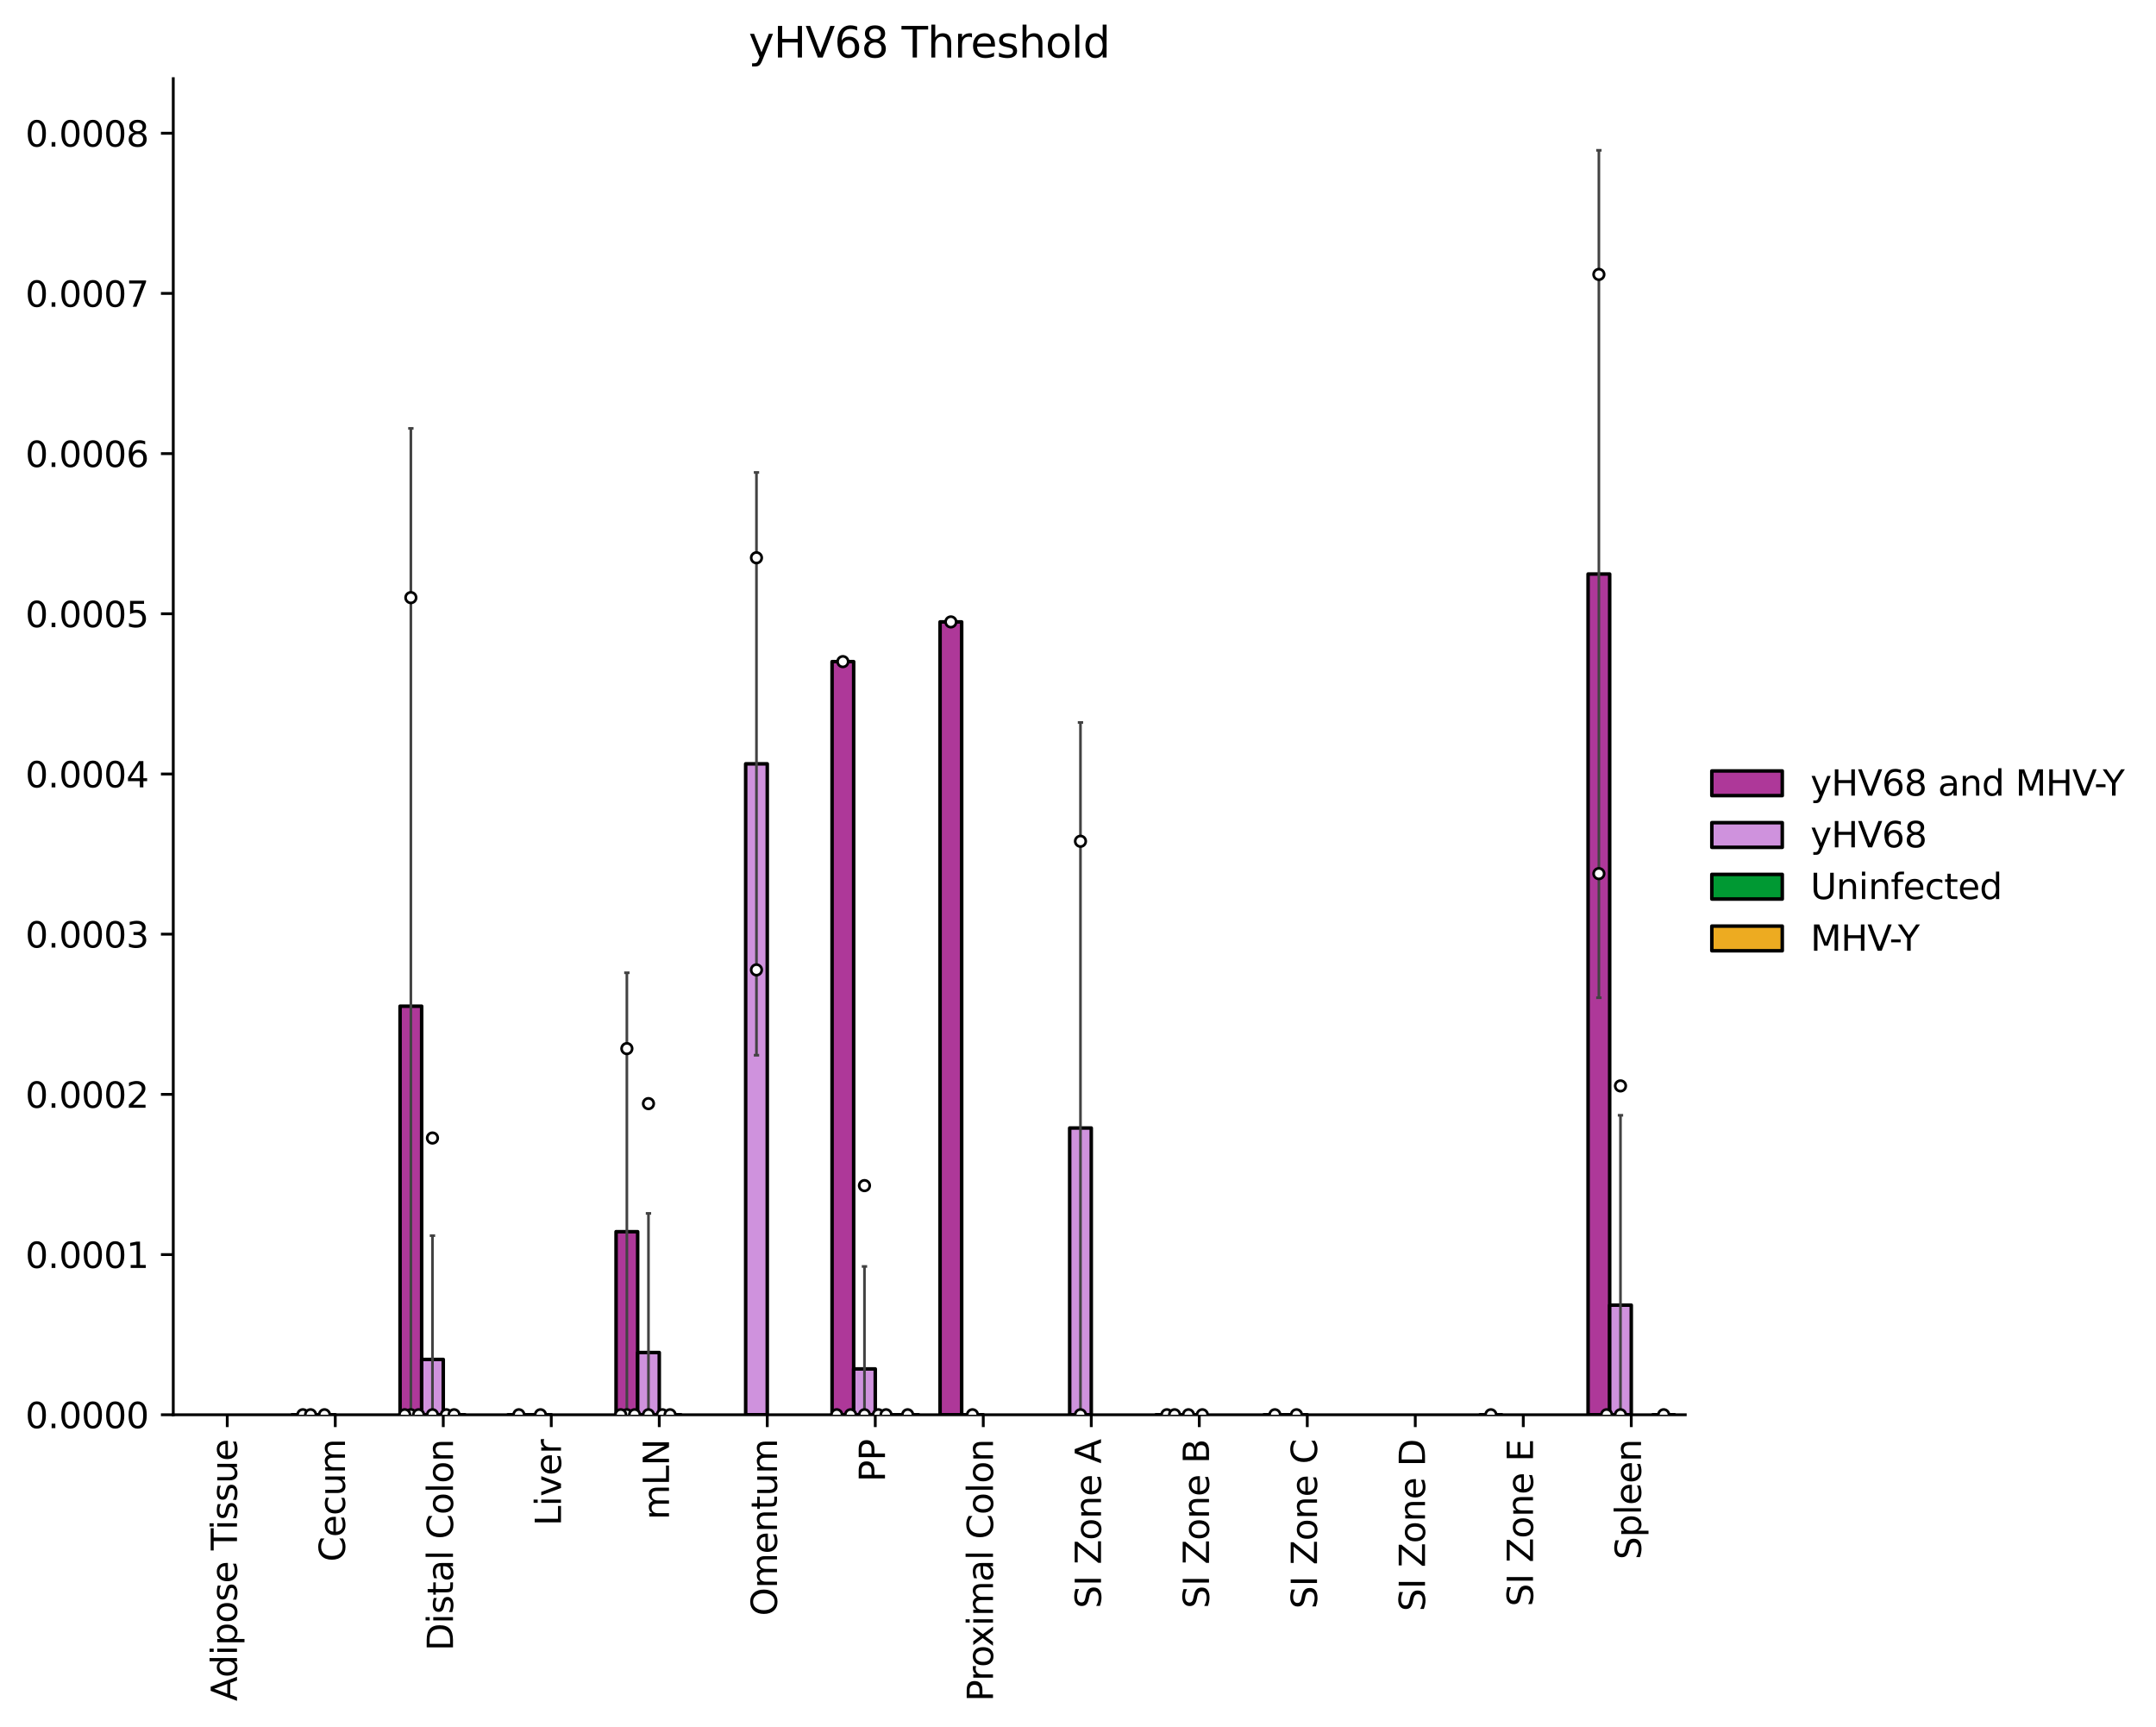 <?xml version="1.0" encoding="utf-8" standalone="no"?>
<!DOCTYPE svg PUBLIC "-//W3C//DTD SVG 1.1//EN"
  "http://www.w3.org/Graphics/SVG/1.1/DTD/svg11.dtd">
<svg xmlns:xlink="http://www.w3.org/1999/xlink" width="612.115pt" height="490.163pt" viewBox="0 0 612.115 490.163" xmlns="http://www.w3.org/2000/svg" version="1.1">
 <defs>
  <style type="text/css">*{stroke-linejoin: round; stroke-linecap: butt}</style>
 </defs>
 <g id="figure_1">
  <g id="patch_1">
   <path d="M 0 490.163 
L 612.115 490.163 
L 612.115 -0 
L 0 -0 
z
" style="fill: #ffffff"/>
  </g>
  <g id="axes_1">
   <g id="patch_2">
    <path d="M 49.191 401.558 
L 478.471 401.558 
L 478.471 22.318 
L 49.191 22.318 
z
" style="fill: #ffffff"/>
   </g>
   <g id="patch_3">
    <path d="M 82.92 401.558 
L 89.052 401.558 
L 89.052 401.558 
L 82.92 401.558 
z
" clip-path="url(#pbb9cef6c44)" style="fill: #ae3899; stroke: #000000; stroke-linejoin: miter"/>
   </g>
   <g id="patch_4">
    <path d="M 113.583 401.558 
L 119.715 401.558 
L 119.715 285.593 
L 113.583 285.593 
z
" clip-path="url(#pbb9cef6c44)" style="fill: #ae3899; stroke: #000000; stroke-linejoin: miter"/>
   </g>
   <g id="patch_5">
    <path d="M 144.246 401.558 
L 150.378 401.558 
L 150.378 401.558 
L 144.246 401.558 
z
" clip-path="url(#pbb9cef6c44)" style="fill: #ae3899; stroke: #000000; stroke-linejoin: miter"/>
   </g>
   <g id="patch_6">
    <path d="M 174.909 401.558 
L 181.041 401.558 
L 181.041 349.595 
L 174.909 349.595 
z
" clip-path="url(#pbb9cef6c44)" style="fill: #ae3899; stroke: #000000; stroke-linejoin: miter"/>
   </g>
   <g id="patch_7">
    <path d="M 236.234 401.558 
L 242.367 401.558 
L 242.367 187.793 
L 236.234 187.793 
z
" clip-path="url(#pbb9cef6c44)" style="fill: #ae3899; stroke: #000000; stroke-linejoin: miter"/>
   </g>
   <g id="patch_8">
    <path d="M 266.897 401.558 
L 273.03 401.558 
L 273.03 176.52 
L 266.897 176.52 
z
" clip-path="url(#pbb9cef6c44)" style="fill: #ae3899; stroke: #000000; stroke-linejoin: miter"/>
   </g>
   <g id="patch_9">
    <path d="M 328.223 401.558 
L 334.356 401.558 
L 334.356 401.558 
L 328.223 401.558 
z
" clip-path="url(#pbb9cef6c44)" style="fill: #ae3899; stroke: #000000; stroke-linejoin: miter"/>
   </g>
   <g id="patch_10">
    <path d="M 358.886 401.558 
L 365.019 401.558 
L 365.019 401.558 
L 358.886 401.558 
z
" clip-path="url(#pbb9cef6c44)" style="fill: #ae3899; stroke: #000000; stroke-linejoin: miter"/>
   </g>
   <g id="patch_11">
    <path d="M 420.212 401.558 
L 426.344 401.558 
L 426.344 401.558 
L 420.212 401.558 
z
" clip-path="url(#pbb9cef6c44)" style="fill: #ae3899; stroke: #000000; stroke-linejoin: miter"/>
   </g>
   <g id="patch_12">
    <path d="M 450.875 401.558 
L 457.007 401.558 
L 457.007 162.928 
L 450.875 162.928 
z
" clip-path="url(#pbb9cef6c44)" style="fill: #ae3899; stroke: #000000; stroke-linejoin: miter"/>
   </g>
   <g id="patch_13">
    <path d="M 89.052 401.558 
L 95.185 401.558 
L 95.185 401.558 
L 89.052 401.558 
z
" clip-path="url(#pbb9cef6c44)" style="fill: #cf92dd; stroke: #000000; stroke-linejoin: miter"/>
   </g>
   <g id="patch_14">
    <path d="M 119.715 401.558 
L 125.848 401.558 
L 125.848 385.848 
L 119.715 385.848 
z
" clip-path="url(#pbb9cef6c44)" style="fill: #cf92dd; stroke: #000000; stroke-linejoin: miter"/>
   </g>
   <g id="patch_15">
    <path d="M 150.378 401.558 
L 156.511 401.558 
L 156.511 401.558 
L 150.378 401.558 
z
" clip-path="url(#pbb9cef6c44)" style="fill: #cf92dd; stroke: #000000; stroke-linejoin: miter"/>
   </g>
   <g id="patch_16">
    <path d="M 181.041 401.558 
L 187.174 401.558 
L 187.174 383.895 
L 181.041 383.895 
z
" clip-path="url(#pbb9cef6c44)" style="fill: #cf92dd; stroke: #000000; stroke-linejoin: miter"/>
   </g>
   <g id="patch_17">
    <path d="M 211.704 401.558 
L 217.837 401.558 
L 217.837 216.801 
L 211.704 216.801 
z
" clip-path="url(#pbb9cef6c44)" style="fill: #cf92dd; stroke: #000000; stroke-linejoin: miter"/>
   </g>
   <g id="patch_18">
    <path d="M 242.367 401.558 
L 248.5 401.558 
L 248.5 388.549 
L 242.367 388.549 
z
" clip-path="url(#pbb9cef6c44)" style="fill: #cf92dd; stroke: #000000; stroke-linejoin: miter"/>
   </g>
   <g id="patch_19">
    <path d="M 273.03 401.558 
L 279.162 401.558 
L 279.162 401.558 
L 273.03 401.558 
z
" clip-path="url(#pbb9cef6c44)" style="fill: #cf92dd; stroke: #000000; stroke-linejoin: miter"/>
   </g>
   <g id="patch_20">
    <path d="M 303.693 401.558 
L 309.825 401.558 
L 309.825 320.168 
L 303.693 320.168 
z
" clip-path="url(#pbb9cef6c44)" style="fill: #cf92dd; stroke: #000000; stroke-linejoin: miter"/>
   </g>
   <g id="patch_21">
    <path d="M 334.356 401.558 
L 340.488 401.558 
L 340.488 401.558 
L 334.356 401.558 
z
" clip-path="url(#pbb9cef6c44)" style="fill: #cf92dd; stroke: #000000; stroke-linejoin: miter"/>
   </g>
   <g id="patch_22">
    <path d="M 365.019 401.558 
L 371.151 401.558 
L 371.151 401.558 
L 365.019 401.558 
z
" clip-path="url(#pbb9cef6c44)" style="fill: #cf92dd; stroke: #000000; stroke-linejoin: miter"/>
   </g>
   <g id="patch_23">
    <path d="M 457.007 401.558 
L 463.14 401.558 
L 463.14 370.444 
L 457.007 370.444 
z
" clip-path="url(#pbb9cef6c44)" style="fill: #cf92dd; stroke: #000000; stroke-linejoin: miter"/>
   </g>
   <g id="patch_24">
    <path d="M 125.848 401.558 
L 131.98 401.558 
L 131.98 401.558 
L 125.848 401.558 
z
" clip-path="url(#pbb9cef6c44)" style="fill: #009933; stroke: #000000; stroke-linejoin: miter"/>
   </g>
   <g id="patch_25">
    <path d="M 187.174 401.558 
L 193.306 401.558 
L 193.306 401.558 
L 187.174 401.558 
z
" clip-path="url(#pbb9cef6c44)" style="fill: #009933; stroke: #000000; stroke-linejoin: miter"/>
   </g>
   <g id="patch_26">
    <path d="M 248.5 401.558 
L 254.632 401.558 
L 254.632 401.558 
L 248.5 401.558 
z
" clip-path="url(#pbb9cef6c44)" style="fill: #009933; stroke: #000000; stroke-linejoin: miter"/>
   </g>
   <g id="patch_27">
    <path d="M 254.632 401.558 
L 260.765 401.558 
L 260.765 401.558 
L 254.632 401.558 
z
" clip-path="url(#pbb9cef6c44)" style="fill: #edab21; stroke: #000000; stroke-linejoin: miter"/>
   </g>
   <g id="patch_28">
    <path d="M 469.273 401.558 
L 475.405 401.558 
L 475.405 401.558 
L 469.273 401.558 
z
" clip-path="url(#pbb9cef6c44)" style="fill: #edab21; stroke: #000000; stroke-linejoin: miter"/>
   </g>
   <g id="patch_29">
    <path d="M 64.522 401.558 
L 64.522 401.558 
L 64.522 401.558 
L 64.522 401.558 
z
" clip-path="url(#pbb9cef6c44)" style="fill: #ae3899; stroke: #000000; stroke-linejoin: miter"/>
   </g>
   <g id="patch_30">
    <path d="M 64.522 401.558 
L 64.522 401.558 
L 64.522 401.558 
L 64.522 401.558 
z
" clip-path="url(#pbb9cef6c44)" style="fill: #cf92dd; stroke: #000000; stroke-linejoin: miter"/>
   </g>
   <g id="patch_31">
    <path d="M 64.522 401.558 
L 64.522 401.558 
L 64.522 401.558 
L 64.522 401.558 
z
" clip-path="url(#pbb9cef6c44)" style="fill: #009933; stroke: #000000; stroke-linejoin: miter"/>
   </g>
   <g id="patch_32">
    <path d="M 64.522 401.558 
L 64.522 401.558 
L 64.522 401.558 
L 64.522 401.558 
z
" clip-path="url(#pbb9cef6c44)" style="fill: #edab21; stroke: #000000; stroke-linejoin: miter"/>
   </g>
   <g id="matplotlib.axis_1">
    <g id="xtick_1">
     <g id="line2d_1">
      <defs>
       <path id="me6f2a9376b" d="M 0 0 
L 0 3.5 
" style="stroke: #000000; stroke-width: 0.8"/>
      </defs>
      <g>
       <use xlink:href="#me6f2a9376b" x="64.522" y="401.558" style="stroke: #000000; stroke-width: 0.8"/>
      </g>
     </g>
     <g id="text_1">
      <!-- Adipose Tissue -->
      <g transform="translate(67.281 482.841) rotate(-90) scale(0.1 -0.1)">
       <defs>
        <path id="DejaVuSans-41" d="M 2188 4044 
L 1331 1722 
L 3047 1722 
L 2188 4044 
z
M 1831 4666 
L 2547 4666 
L 4325 0 
L 3669 0 
L 3244 1197 
L 1141 1197 
L 716 0 
L 50 0 
L 1831 4666 
z
" transform="scale(0.016)"/>
        <path id="DejaVuSans-64" d="M 2906 2969 
L 2906 4863 
L 3481 4863 
L 3481 0 
L 2906 0 
L 2906 525 
Q 2725 213 2448 61 
Q 2172 -91 1784 -91 
Q 1150 -91 751 415 
Q 353 922 353 1747 
Q 353 2572 751 3078 
Q 1150 3584 1784 3584 
Q 2172 3584 2448 3432 
Q 2725 3281 2906 2969 
z
M 947 1747 
Q 947 1113 1208 752 
Q 1469 391 1925 391 
Q 2381 391 2643 752 
Q 2906 1113 2906 1747 
Q 2906 2381 2643 2742 
Q 2381 3103 1925 3103 
Q 1469 3103 1208 2742 
Q 947 2381 947 1747 
z
" transform="scale(0.016)"/>
        <path id="DejaVuSans-69" d="M 603 3500 
L 1178 3500 
L 1178 0 
L 603 0 
L 603 3500 
z
M 603 4863 
L 1178 4863 
L 1178 4134 
L 603 4134 
L 603 4863 
z
" transform="scale(0.016)"/>
        <path id="DejaVuSans-70" d="M 1159 525 
L 1159 -1331 
L 581 -1331 
L 581 3500 
L 1159 3500 
L 1159 2969 
Q 1341 3281 1617 3432 
Q 1894 3584 2278 3584 
Q 2916 3584 3314 3078 
Q 3713 2572 3713 1747 
Q 3713 922 3314 415 
Q 2916 -91 2278 -91 
Q 1894 -91 1617 61 
Q 1341 213 1159 525 
z
M 3116 1747 
Q 3116 2381 2855 2742 
Q 2594 3103 2138 3103 
Q 1681 3103 1420 2742 
Q 1159 2381 1159 1747 
Q 1159 1113 1420 752 
Q 1681 391 2138 391 
Q 2594 391 2855 752 
Q 3116 1113 3116 1747 
z
" transform="scale(0.016)"/>
        <path id="DejaVuSans-6f" d="M 1959 3097 
Q 1497 3097 1228 2736 
Q 959 2375 959 1747 
Q 959 1119 1226 758 
Q 1494 397 1959 397 
Q 2419 397 2687 759 
Q 2956 1122 2956 1747 
Q 2956 2369 2687 2733 
Q 2419 3097 1959 3097 
z
M 1959 3584 
Q 2709 3584 3137 3096 
Q 3566 2609 3566 1747 
Q 3566 888 3137 398 
Q 2709 -91 1959 -91 
Q 1206 -91 779 398 
Q 353 888 353 1747 
Q 353 2609 779 3096 
Q 1206 3584 1959 3584 
z
" transform="scale(0.016)"/>
        <path id="DejaVuSans-73" d="M 2834 3397 
L 2834 2853 
Q 2591 2978 2328 3040 
Q 2066 3103 1784 3103 
Q 1356 3103 1142 2972 
Q 928 2841 928 2578 
Q 928 2378 1081 2264 
Q 1234 2150 1697 2047 
L 1894 2003 
Q 2506 1872 2764 1633 
Q 3022 1394 3022 966 
Q 3022 478 2636 193 
Q 2250 -91 1575 -91 
Q 1294 -91 989 -36 
Q 684 19 347 128 
L 347 722 
Q 666 556 975 473 
Q 1284 391 1588 391 
Q 1994 391 2212 530 
Q 2431 669 2431 922 
Q 2431 1156 2273 1281 
Q 2116 1406 1581 1522 
L 1381 1569 
Q 847 1681 609 1914 
Q 372 2147 372 2553 
Q 372 3047 722 3315 
Q 1072 3584 1716 3584 
Q 2034 3584 2315 3537 
Q 2597 3491 2834 3397 
z
" transform="scale(0.016)"/>
        <path id="DejaVuSans-65" d="M 3597 1894 
L 3597 1613 
L 953 1613 
Q 991 1019 1311 708 
Q 1631 397 2203 397 
Q 2534 397 2845 478 
Q 3156 559 3463 722 
L 3463 178 
Q 3153 47 2828 -22 
Q 2503 -91 2169 -91 
Q 1331 -91 842 396 
Q 353 884 353 1716 
Q 353 2575 817 3079 
Q 1281 3584 2069 3584 
Q 2775 3584 3186 3129 
Q 3597 2675 3597 1894 
z
M 3022 2063 
Q 3016 2534 2758 2815 
Q 2500 3097 2075 3097 
Q 1594 3097 1305 2825 
Q 1016 2553 972 2059 
L 3022 2063 
z
" transform="scale(0.016)"/>
        <path id="DejaVuSans-20" transform="scale(0.016)"/>
        <path id="DejaVuSans-54" d="M -19 4666 
L 3928 4666 
L 3928 4134 
L 2272 4134 
L 2272 0 
L 1638 0 
L 1638 4134 
L -19 4134 
L -19 4666 
z
" transform="scale(0.016)"/>
        <path id="DejaVuSans-75" d="M 544 1381 
L 544 3500 
L 1119 3500 
L 1119 1403 
Q 1119 906 1312 657 
Q 1506 409 1894 409 
Q 2359 409 2629 706 
Q 2900 1003 2900 1516 
L 2900 3500 
L 3475 3500 
L 3475 0 
L 2900 0 
L 2900 538 
Q 2691 219 2414 64 
Q 2138 -91 1772 -91 
Q 1169 -91 856 284 
Q 544 659 544 1381 
z
M 1991 3584 
L 1991 3584 
z
" transform="scale(0.016)"/>
       </defs>
       <use xlink:href="#DejaVuSans-41"/>
       <use xlink:href="#DejaVuSans-64" transform="translate(66.658 0)"/>
       <use xlink:href="#DejaVuSans-69" transform="translate(130.135 0)"/>
       <use xlink:href="#DejaVuSans-70" transform="translate(157.918 0)"/>
       <use xlink:href="#DejaVuSans-6f" transform="translate(221.395 0)"/>
       <use xlink:href="#DejaVuSans-73" transform="translate(282.576 0)"/>
       <use xlink:href="#DejaVuSans-65" transform="translate(334.676 0)"/>
       <use xlink:href="#DejaVuSans-20" transform="translate(396.199 0)"/>
       <use xlink:href="#DejaVuSans-54" transform="translate(427.986 0)"/>
       <use xlink:href="#DejaVuSans-69" transform="translate(485.945 0)"/>
       <use xlink:href="#DejaVuSans-73" transform="translate(513.729 0)"/>
       <use xlink:href="#DejaVuSans-73" transform="translate(565.828 0)"/>
       <use xlink:href="#DejaVuSans-75" transform="translate(617.928 0)"/>
       <use xlink:href="#DejaVuSans-65" transform="translate(681.307 0)"/>
      </g>
     </g>
    </g>
    <g id="xtick_2">
     <g id="line2d_2">
      <g>
       <use xlink:href="#me6f2a9376b" x="95.185" y="401.558" style="stroke: #000000; stroke-width: 0.8"/>
      </g>
     </g>
     <g id="text_2">
      <!-- Cecum -->
      <g transform="translate(97.944 443.271) rotate(-90) scale(0.1 -0.1)">
       <defs>
        <path id="DejaVuSans-43" d="M 4122 4306 
L 4122 3641 
Q 3803 3938 3442 4084 
Q 3081 4231 2675 4231 
Q 1875 4231 1450 3742 
Q 1025 3253 1025 2328 
Q 1025 1406 1450 917 
Q 1875 428 2675 428 
Q 3081 428 3442 575 
Q 3803 722 4122 1019 
L 4122 359 
Q 3791 134 3420 21 
Q 3050 -91 2638 -91 
Q 1578 -91 968 557 
Q 359 1206 359 2328 
Q 359 3453 968 4101 
Q 1578 4750 2638 4750 
Q 3056 4750 3426 4639 
Q 3797 4528 4122 4306 
z
" transform="scale(0.016)"/>
        <path id="DejaVuSans-63" d="M 3122 3366 
L 3122 2828 
Q 2878 2963 2633 3030 
Q 2388 3097 2138 3097 
Q 1578 3097 1268 2742 
Q 959 2388 959 1747 
Q 959 1106 1268 751 
Q 1578 397 2138 397 
Q 2388 397 2633 464 
Q 2878 531 3122 666 
L 3122 134 
Q 2881 22 2623 -34 
Q 2366 -91 2075 -91 
Q 1284 -91 818 406 
Q 353 903 353 1747 
Q 353 2603 823 3093 
Q 1294 3584 2113 3584 
Q 2378 3584 2631 3529 
Q 2884 3475 3122 3366 
z
" transform="scale(0.016)"/>
        <path id="DejaVuSans-6d" d="M 3328 2828 
Q 3544 3216 3844 3400 
Q 4144 3584 4550 3584 
Q 5097 3584 5394 3201 
Q 5691 2819 5691 2113 
L 5691 0 
L 5113 0 
L 5113 2094 
Q 5113 2597 4934 2840 
Q 4756 3084 4391 3084 
Q 3944 3084 3684 2787 
Q 3425 2491 3425 1978 
L 3425 0 
L 2847 0 
L 2847 2094 
Q 2847 2600 2669 2842 
Q 2491 3084 2119 3084 
Q 1678 3084 1418 2786 
Q 1159 2488 1159 1978 
L 1159 0 
L 581 0 
L 581 3500 
L 1159 3500 
L 1159 2956 
Q 1356 3278 1631 3431 
Q 1906 3584 2284 3584 
Q 2666 3584 2933 3390 
Q 3200 3197 3328 2828 
z
" transform="scale(0.016)"/>
       </defs>
       <use xlink:href="#DejaVuSans-43"/>
       <use xlink:href="#DejaVuSans-65" transform="translate(69.824 0)"/>
       <use xlink:href="#DejaVuSans-63" transform="translate(131.348 0)"/>
       <use xlink:href="#DejaVuSans-75" transform="translate(186.328 0)"/>
       <use xlink:href="#DejaVuSans-6d" transform="translate(249.707 0)"/>
      </g>
     </g>
    </g>
    <g id="xtick_3">
     <g id="line2d_3">
      <g>
       <use xlink:href="#me6f2a9376b" x="125.848" y="401.558" style="stroke: #000000; stroke-width: 0.8"/>
      </g>
     </g>
     <g id="text_3">
      <!-- Distal Colon -->
      <g transform="translate(128.607 468.586) rotate(-90) scale(0.1 -0.1)">
       <defs>
        <path id="DejaVuSans-44" d="M 1259 4147 
L 1259 519 
L 2022 519 
Q 2988 519 3436 956 
Q 3884 1394 3884 2338 
Q 3884 3275 3436 3711 
Q 2988 4147 2022 4147 
L 1259 4147 
z
M 628 4666 
L 1925 4666 
Q 3281 4666 3915 4102 
Q 4550 3538 4550 2338 
Q 4550 1131 3912 565 
Q 3275 0 1925 0 
L 628 0 
L 628 4666 
z
" transform="scale(0.016)"/>
        <path id="DejaVuSans-74" d="M 1172 4494 
L 1172 3500 
L 2356 3500 
L 2356 3053 
L 1172 3053 
L 1172 1153 
Q 1172 725 1289 603 
Q 1406 481 1766 481 
L 2356 481 
L 2356 0 
L 1766 0 
Q 1100 0 847 248 
Q 594 497 594 1153 
L 594 3053 
L 172 3053 
L 172 3500 
L 594 3500 
L 594 4494 
L 1172 4494 
z
" transform="scale(0.016)"/>
        <path id="DejaVuSans-61" d="M 2194 1759 
Q 1497 1759 1228 1600 
Q 959 1441 959 1056 
Q 959 750 1161 570 
Q 1363 391 1709 391 
Q 2188 391 2477 730 
Q 2766 1069 2766 1631 
L 2766 1759 
L 2194 1759 
z
M 3341 1997 
L 3341 0 
L 2766 0 
L 2766 531 
Q 2569 213 2275 61 
Q 1981 -91 1556 -91 
Q 1019 -91 701 211 
Q 384 513 384 1019 
Q 384 1609 779 1909 
Q 1175 2209 1959 2209 
L 2766 2209 
L 2766 2266 
Q 2766 2663 2505 2880 
Q 2244 3097 1772 3097 
Q 1472 3097 1187 3025 
Q 903 2953 641 2809 
L 641 3341 
Q 956 3463 1253 3523 
Q 1550 3584 1831 3584 
Q 2591 3584 2966 3190 
Q 3341 2797 3341 1997 
z
" transform="scale(0.016)"/>
        <path id="DejaVuSans-6c" d="M 603 4863 
L 1178 4863 
L 1178 0 
L 603 0 
L 603 4863 
z
" transform="scale(0.016)"/>
        <path id="DejaVuSans-6e" d="M 3513 2113 
L 3513 0 
L 2938 0 
L 2938 2094 
Q 2938 2591 2744 2837 
Q 2550 3084 2163 3084 
Q 1697 3084 1428 2787 
Q 1159 2491 1159 1978 
L 1159 0 
L 581 0 
L 581 3500 
L 1159 3500 
L 1159 2956 
Q 1366 3272 1645 3428 
Q 1925 3584 2291 3584 
Q 2894 3584 3203 3211 
Q 3513 2838 3513 2113 
z
" transform="scale(0.016)"/>
       </defs>
       <use xlink:href="#DejaVuSans-44"/>
       <use xlink:href="#DejaVuSans-69" transform="translate(77.002 0)"/>
       <use xlink:href="#DejaVuSans-73" transform="translate(104.785 0)"/>
       <use xlink:href="#DejaVuSans-74" transform="translate(156.885 0)"/>
       <use xlink:href="#DejaVuSans-61" transform="translate(196.094 0)"/>
       <use xlink:href="#DejaVuSans-6c" transform="translate(257.373 0)"/>
       <use xlink:href="#DejaVuSans-20" transform="translate(285.156 0)"/>
       <use xlink:href="#DejaVuSans-43" transform="translate(316.943 0)"/>
       <use xlink:href="#DejaVuSans-6f" transform="translate(386.768 0)"/>
       <use xlink:href="#DejaVuSans-6c" transform="translate(447.949 0)"/>
       <use xlink:href="#DejaVuSans-6f" transform="translate(475.732 0)"/>
       <use xlink:href="#DejaVuSans-6e" transform="translate(536.914 0)"/>
      </g>
     </g>
    </g>
    <g id="xtick_4">
     <g id="line2d_4">
      <g>
       <use xlink:href="#me6f2a9376b" x="156.511" y="401.558" style="stroke: #000000; stroke-width: 0.8"/>
      </g>
     </g>
     <g id="text_4">
      <!-- Liver -->
      <g transform="translate(159.27 433.091) rotate(-90) scale(0.1 -0.1)">
       <defs>
        <path id="DejaVuSans-4c" d="M 628 4666 
L 1259 4666 
L 1259 531 
L 3531 531 
L 3531 0 
L 628 0 
L 628 4666 
z
" transform="scale(0.016)"/>
        <path id="DejaVuSans-76" d="M 191 3500 
L 800 3500 
L 1894 563 
L 2988 3500 
L 3597 3500 
L 2284 0 
L 1503 0 
L 191 3500 
z
" transform="scale(0.016)"/>
        <path id="DejaVuSans-72" d="M 2631 2963 
Q 2534 3019 2420 3045 
Q 2306 3072 2169 3072 
Q 1681 3072 1420 2755 
Q 1159 2438 1159 1844 
L 1159 0 
L 581 0 
L 581 3500 
L 1159 3500 
L 1159 2956 
Q 1341 3275 1631 3429 
Q 1922 3584 2338 3584 
Q 2397 3584 2469 3576 
Q 2541 3569 2628 3553 
L 2631 2963 
z
" transform="scale(0.016)"/>
       </defs>
       <use xlink:href="#DejaVuSans-4c"/>
       <use xlink:href="#DejaVuSans-69" transform="translate(55.713 0)"/>
       <use xlink:href="#DejaVuSans-76" transform="translate(83.496 0)"/>
       <use xlink:href="#DejaVuSans-65" transform="translate(142.676 0)"/>
       <use xlink:href="#DejaVuSans-72" transform="translate(204.199 0)"/>
      </g>
     </g>
    </g>
    <g id="xtick_5">
     <g id="line2d_5">
      <g>
       <use xlink:href="#me6f2a9376b" x="187.174" y="401.558" style="stroke: #000000; stroke-width: 0.8"/>
      </g>
     </g>
     <g id="text_5">
      <!-- mLN -->
      <g transform="translate(189.933 431.352) rotate(-90) scale(0.1 -0.1)">
       <defs>
        <path id="DejaVuSans-4e" d="M 628 4666 
L 1478 4666 
L 3547 763 
L 3547 4666 
L 4159 4666 
L 4159 0 
L 3309 0 
L 1241 3903 
L 1241 0 
L 628 0 
L 628 4666 
z
" transform="scale(0.016)"/>
       </defs>
       <use xlink:href="#DejaVuSans-6d"/>
       <use xlink:href="#DejaVuSans-4c" transform="translate(97.412 0)"/>
       <use xlink:href="#DejaVuSans-4e" transform="translate(153.125 0)"/>
      </g>
     </g>
    </g>
    <g id="xtick_6">
     <g id="line2d_6">
      <g>
       <use xlink:href="#me6f2a9376b" x="217.837" y="401.558" style="stroke: #000000; stroke-width: 0.8"/>
      </g>
     </g>
     <g id="text_6">
      <!-- Omentum -->
      <g transform="translate(220.596 458.66) rotate(-90) scale(0.1 -0.1)">
       <defs>
        <path id="DejaVuSans-4f" d="M 2522 4238 
Q 1834 4238 1429 3725 
Q 1025 3213 1025 2328 
Q 1025 1447 1429 934 
Q 1834 422 2522 422 
Q 3209 422 3611 934 
Q 4013 1447 4013 2328 
Q 4013 3213 3611 3725 
Q 3209 4238 2522 4238 
z
M 2522 4750 
Q 3503 4750 4090 4092 
Q 4678 3434 4678 2328 
Q 4678 1225 4090 567 
Q 3503 -91 2522 -91 
Q 1538 -91 948 565 
Q 359 1222 359 2328 
Q 359 3434 948 4092 
Q 1538 4750 2522 4750 
z
" transform="scale(0.016)"/>
       </defs>
       <use xlink:href="#DejaVuSans-4f"/>
       <use xlink:href="#DejaVuSans-6d" transform="translate(78.711 0)"/>
       <use xlink:href="#DejaVuSans-65" transform="translate(176.123 0)"/>
       <use xlink:href="#DejaVuSans-6e" transform="translate(237.646 0)"/>
       <use xlink:href="#DejaVuSans-74" transform="translate(301.025 0)"/>
       <use xlink:href="#DejaVuSans-75" transform="translate(340.234 0)"/>
       <use xlink:href="#DejaVuSans-6d" transform="translate(403.613 0)"/>
      </g>
     </g>
    </g>
    <g id="xtick_7">
     <g id="line2d_7">
      <g>
       <use xlink:href="#me6f2a9376b" x="248.5" y="401.558" style="stroke: #000000; stroke-width: 0.8"/>
      </g>
     </g>
     <g id="text_7">
      <!-- PP -->
      <g transform="translate(251.259 420.618) rotate(-90) scale(0.1 -0.1)">
       <defs>
        <path id="DejaVuSans-50" d="M 1259 4147 
L 1259 2394 
L 2053 2394 
Q 2494 2394 2734 2622 
Q 2975 2850 2975 3272 
Q 2975 3691 2734 3919 
Q 2494 4147 2053 4147 
L 1259 4147 
z
M 628 4666 
L 2053 4666 
Q 2838 4666 3239 4311 
Q 3641 3956 3641 3272 
Q 3641 2581 3239 2228 
Q 2838 1875 2053 1875 
L 1259 1875 
L 1259 0 
L 628 0 
L 628 4666 
z
" transform="scale(0.016)"/>
       </defs>
       <use xlink:href="#DejaVuSans-50"/>
       <use xlink:href="#DejaVuSans-50" transform="translate(60.303 0)"/>
      </g>
     </g>
    </g>
    <g id="xtick_8">
     <g id="line2d_8">
      <g>
       <use xlink:href="#me6f2a9376b" x="279.162" y="401.558" style="stroke: #000000; stroke-width: 0.8"/>
      </g>
     </g>
     <g id="text_8">
      <!-- Proximal Colon -->
      <g transform="translate(281.922 482.963) rotate(-90) scale(0.1 -0.1)">
       <defs>
        <path id="DejaVuSans-78" d="M 3513 3500 
L 2247 1797 
L 3578 0 
L 2900 0 
L 1881 1375 
L 863 0 
L 184 0 
L 1544 1831 
L 300 3500 
L 978 3500 
L 1906 2253 
L 2834 3500 
L 3513 3500 
z
" transform="scale(0.016)"/>
       </defs>
       <use xlink:href="#DejaVuSans-50"/>
       <use xlink:href="#DejaVuSans-72" transform="translate(58.553 0)"/>
       <use xlink:href="#DejaVuSans-6f" transform="translate(97.416 0)"/>
       <use xlink:href="#DejaVuSans-78" transform="translate(155.473 0)"/>
       <use xlink:href="#DejaVuSans-69" transform="translate(214.652 0)"/>
       <use xlink:href="#DejaVuSans-6d" transform="translate(242.436 0)"/>
       <use xlink:href="#DejaVuSans-61" transform="translate(339.848 0)"/>
       <use xlink:href="#DejaVuSans-6c" transform="translate(401.127 0)"/>
       <use xlink:href="#DejaVuSans-20" transform="translate(428.91 0)"/>
       <use xlink:href="#DejaVuSans-43" transform="translate(460.697 0)"/>
       <use xlink:href="#DejaVuSans-6f" transform="translate(530.521 0)"/>
       <use xlink:href="#DejaVuSans-6c" transform="translate(591.703 0)"/>
       <use xlink:href="#DejaVuSans-6f" transform="translate(619.486 0)"/>
       <use xlink:href="#DejaVuSans-6e" transform="translate(680.668 0)"/>
      </g>
     </g>
    </g>
    <g id="xtick_9">
     <g id="line2d_9">
      <g>
       <use xlink:href="#me6f2a9376b" x="309.825" y="401.558" style="stroke: #000000; stroke-width: 0.8"/>
      </g>
     </g>
     <g id="text_9">
      <!-- SI Zone A -->
      <g transform="translate(312.585 456.513) rotate(-90) scale(0.1 -0.1)">
       <defs>
        <path id="DejaVuSans-53" d="M 3425 4513 
L 3425 3897 
Q 3066 4069 2747 4153 
Q 2428 4238 2131 4238 
Q 1616 4238 1336 4038 
Q 1056 3838 1056 3469 
Q 1056 3159 1242 3001 
Q 1428 2844 1947 2747 
L 2328 2669 
Q 3034 2534 3370 2195 
Q 3706 1856 3706 1288 
Q 3706 609 3251 259 
Q 2797 -91 1919 -91 
Q 1588 -91 1214 -16 
Q 841 59 441 206 
L 441 856 
Q 825 641 1194 531 
Q 1563 422 1919 422 
Q 2459 422 2753 634 
Q 3047 847 3047 1241 
Q 3047 1584 2836 1778 
Q 2625 1972 2144 2069 
L 1759 2144 
Q 1053 2284 737 2584 
Q 422 2884 422 3419 
Q 422 4038 858 4394 
Q 1294 4750 2059 4750 
Q 2388 4750 2728 4690 
Q 3069 4631 3425 4513 
z
" transform="scale(0.016)"/>
        <path id="DejaVuSans-49" d="M 628 4666 
L 1259 4666 
L 1259 0 
L 628 0 
L 628 4666 
z
" transform="scale(0.016)"/>
        <path id="DejaVuSans-5a" d="M 359 4666 
L 4025 4666 
L 4025 4184 
L 1075 531 
L 4097 531 
L 4097 0 
L 288 0 
L 288 481 
L 3238 4134 
L 359 4134 
L 359 4666 
z
" transform="scale(0.016)"/>
       </defs>
       <use xlink:href="#DejaVuSans-53"/>
       <use xlink:href="#DejaVuSans-49" transform="translate(63.477 0)"/>
       <use xlink:href="#DejaVuSans-20" transform="translate(92.969 0)"/>
       <use xlink:href="#DejaVuSans-5a" transform="translate(124.756 0)"/>
       <use xlink:href="#DejaVuSans-6f" transform="translate(193.262 0)"/>
       <use xlink:href="#DejaVuSans-6e" transform="translate(254.443 0)"/>
       <use xlink:href="#DejaVuSans-65" transform="translate(317.822 0)"/>
       <use xlink:href="#DejaVuSans-20" transform="translate(379.346 0)"/>
       <use xlink:href="#DejaVuSans-41" transform="translate(411.133 0)"/>
      </g>
     </g>
    </g>
    <g id="xtick_10">
     <g id="line2d_10">
      <g>
       <use xlink:href="#me6f2a9376b" x="340.488" y="401.558" style="stroke: #000000; stroke-width: 0.8"/>
      </g>
     </g>
     <g id="text_10">
      <!-- SI Zone B -->
      <g transform="translate(343.248 456.533) rotate(-90) scale(0.1 -0.1)">
       <defs>
        <path id="DejaVuSans-42" d="M 1259 2228 
L 1259 519 
L 2272 519 
Q 2781 519 3026 730 
Q 3272 941 3272 1375 
Q 3272 1813 3026 2020 
Q 2781 2228 2272 2228 
L 1259 2228 
z
M 1259 4147 
L 1259 2741 
L 2194 2741 
Q 2656 2741 2882 2914 
Q 3109 3088 3109 3444 
Q 3109 3797 2882 3972 
Q 2656 4147 2194 4147 
L 1259 4147 
z
M 628 4666 
L 2241 4666 
Q 2963 4666 3353 4366 
Q 3744 4066 3744 3513 
Q 3744 3084 3544 2831 
Q 3344 2578 2956 2516 
Q 3422 2416 3680 2098 
Q 3938 1781 3938 1306 
Q 3938 681 3513 340 
Q 3088 0 2303 0 
L 628 0 
L 628 4666 
z
" transform="scale(0.016)"/>
       </defs>
       <use xlink:href="#DejaVuSans-53"/>
       <use xlink:href="#DejaVuSans-49" transform="translate(63.477 0)"/>
       <use xlink:href="#DejaVuSans-20" transform="translate(92.969 0)"/>
       <use xlink:href="#DejaVuSans-5a" transform="translate(124.756 0)"/>
       <use xlink:href="#DejaVuSans-6f" transform="translate(193.262 0)"/>
       <use xlink:href="#DejaVuSans-6e" transform="translate(254.443 0)"/>
       <use xlink:href="#DejaVuSans-65" transform="translate(317.822 0)"/>
       <use xlink:href="#DejaVuSans-20" transform="translate(379.346 0)"/>
       <use xlink:href="#DejaVuSans-42" transform="translate(411.133 0)"/>
      </g>
     </g>
    </g>
    <g id="xtick_11">
     <g id="line2d_11">
      <g>
       <use xlink:href="#me6f2a9376b" x="371.151" y="401.558" style="stroke: #000000; stroke-width: 0.8"/>
      </g>
     </g>
     <g id="text_11">
      <!-- SI Zone C -->
      <g transform="translate(373.911 456.655) rotate(-90) scale(0.1 -0.1)">
       <use xlink:href="#DejaVuSans-53"/>
       <use xlink:href="#DejaVuSans-49" transform="translate(63.477 0)"/>
       <use xlink:href="#DejaVuSans-20" transform="translate(92.969 0)"/>
       <use xlink:href="#DejaVuSans-5a" transform="translate(124.756 0)"/>
       <use xlink:href="#DejaVuSans-6f" transform="translate(193.262 0)"/>
       <use xlink:href="#DejaVuSans-6e" transform="translate(254.443 0)"/>
       <use xlink:href="#DejaVuSans-65" transform="translate(317.822 0)"/>
       <use xlink:href="#DejaVuSans-20" transform="translate(379.346 0)"/>
       <use xlink:href="#DejaVuSans-43" transform="translate(411.133 0)"/>
      </g>
     </g>
    </g>
    <g id="xtick_12">
     <g id="line2d_12">
      <g>
       <use xlink:href="#me6f2a9376b" x="401.814" y="401.558" style="stroke: #000000; stroke-width: 0.8"/>
      </g>
     </g>
     <g id="text_12">
      <!-- SI Zone D -->
      <g transform="translate(404.573 457.372) rotate(-90) scale(0.1 -0.1)">
       <use xlink:href="#DejaVuSans-53"/>
       <use xlink:href="#DejaVuSans-49" transform="translate(63.477 0)"/>
       <use xlink:href="#DejaVuSans-20" transform="translate(92.969 0)"/>
       <use xlink:href="#DejaVuSans-5a" transform="translate(124.756 0)"/>
       <use xlink:href="#DejaVuSans-6f" transform="translate(193.262 0)"/>
       <use xlink:href="#DejaVuSans-6e" transform="translate(254.443 0)"/>
       <use xlink:href="#DejaVuSans-65" transform="translate(317.822 0)"/>
       <use xlink:href="#DejaVuSans-20" transform="translate(379.346 0)"/>
       <use xlink:href="#DejaVuSans-44" transform="translate(411.133 0)"/>
      </g>
     </g>
    </g>
    <g id="xtick_13">
     <g id="line2d_13">
      <g>
       <use xlink:href="#me6f2a9376b" x="432.477" y="401.558" style="stroke: #000000; stroke-width: 0.8"/>
      </g>
     </g>
     <g id="text_13">
      <!-- SI Zone E -->
      <g transform="translate(435.236 455.991) rotate(-90) scale(0.1 -0.1)">
       <defs>
        <path id="DejaVuSans-45" d="M 628 4666 
L 3578 4666 
L 3578 4134 
L 1259 4134 
L 1259 2753 
L 3481 2753 
L 3481 2222 
L 1259 2222 
L 1259 531 
L 3634 531 
L 3634 0 
L 628 0 
L 628 4666 
z
" transform="scale(0.016)"/>
       </defs>
       <use xlink:href="#DejaVuSans-53"/>
       <use xlink:href="#DejaVuSans-49" transform="translate(63.477 0)"/>
       <use xlink:href="#DejaVuSans-20" transform="translate(92.969 0)"/>
       <use xlink:href="#DejaVuSans-5a" transform="translate(124.756 0)"/>
       <use xlink:href="#DejaVuSans-6f" transform="translate(193.262 0)"/>
       <use xlink:href="#DejaVuSans-6e" transform="translate(254.443 0)"/>
       <use xlink:href="#DejaVuSans-65" transform="translate(317.822 0)"/>
       <use xlink:href="#DejaVuSans-20" transform="translate(379.346 0)"/>
       <use xlink:href="#DejaVuSans-45" transform="translate(411.133 0)"/>
      </g>
     </g>
    </g>
    <g id="xtick_14">
     <g id="line2d_14">
      <g>
       <use xlink:href="#me6f2a9376b" x="463.14" y="401.558" style="stroke: #000000; stroke-width: 0.8"/>
      </g>
     </g>
     <g id="text_14">
      <!-- Spleen -->
      <g transform="translate(465.899 442.677) rotate(-90) scale(0.1 -0.1)">
       <use xlink:href="#DejaVuSans-53"/>
       <use xlink:href="#DejaVuSans-70" transform="translate(63.477 0)"/>
       <use xlink:href="#DejaVuSans-6c" transform="translate(126.953 0)"/>
       <use xlink:href="#DejaVuSans-65" transform="translate(154.736 0)"/>
       <use xlink:href="#DejaVuSans-65" transform="translate(216.26 0)"/>
       <use xlink:href="#DejaVuSans-6e" transform="translate(277.783 0)"/>
      </g>
     </g>
    </g>
   </g>
   <g id="matplotlib.axis_2">
    <g id="ytick_1">
     <g id="line2d_15">
      <defs>
       <path id="m69522914eb" d="M 0 0 
L -3.5 0 
" style="stroke: #000000; stroke-width: 0.8"/>
      </defs>
      <g>
       <use xlink:href="#m69522914eb" x="49.191" y="401.558" style="stroke: #000000; stroke-width: 0.8"/>
      </g>
     </g>
     <g id="text_15">
      <!-- 0.0000 -->
      <g transform="translate(7.2 405.357) scale(0.1 -0.1)">
       <defs>
        <path id="DejaVuSans-30" d="M 2034 4250 
Q 1547 4250 1301 3770 
Q 1056 3291 1056 2328 
Q 1056 1369 1301 889 
Q 1547 409 2034 409 
Q 2525 409 2770 889 
Q 3016 1369 3016 2328 
Q 3016 3291 2770 3770 
Q 2525 4250 2034 4250 
z
M 2034 4750 
Q 2819 4750 3233 4129 
Q 3647 3509 3647 2328 
Q 3647 1150 3233 529 
Q 2819 -91 2034 -91 
Q 1250 -91 836 529 
Q 422 1150 422 2328 
Q 422 3509 836 4129 
Q 1250 4750 2034 4750 
z
" transform="scale(0.016)"/>
        <path id="DejaVuSans-2e" d="M 684 794 
L 1344 794 
L 1344 0 
L 684 0 
L 684 794 
z
" transform="scale(0.016)"/>
       </defs>
       <use xlink:href="#DejaVuSans-30"/>
       <use xlink:href="#DejaVuSans-2e" transform="translate(63.623 0)"/>
       <use xlink:href="#DejaVuSans-30" transform="translate(95.41 0)"/>
       <use xlink:href="#DejaVuSans-30" transform="translate(159.033 0)"/>
       <use xlink:href="#DejaVuSans-30" transform="translate(222.656 0)"/>
       <use xlink:href="#DejaVuSans-30" transform="translate(286.279 0)"/>
      </g>
     </g>
    </g>
    <g id="ytick_2">
     <g id="line2d_16">
      <g>
       <use xlink:href="#m69522914eb" x="49.191" y="356.089" style="stroke: #000000; stroke-width: 0.8"/>
      </g>
     </g>
     <g id="text_16">
      <!-- 0.0001 -->
      <g transform="translate(7.2 359.888) scale(0.1 -0.1)">
       <defs>
        <path id="DejaVuSans-31" d="M 794 531 
L 1825 531 
L 1825 4091 
L 703 3866 
L 703 4441 
L 1819 4666 
L 2450 4666 
L 2450 531 
L 3481 531 
L 3481 0 
L 794 0 
L 794 531 
z
" transform="scale(0.016)"/>
       </defs>
       <use xlink:href="#DejaVuSans-30"/>
       <use xlink:href="#DejaVuSans-2e" transform="translate(63.623 0)"/>
       <use xlink:href="#DejaVuSans-30" transform="translate(95.41 0)"/>
       <use xlink:href="#DejaVuSans-30" transform="translate(159.033 0)"/>
       <use xlink:href="#DejaVuSans-30" transform="translate(222.656 0)"/>
       <use xlink:href="#DejaVuSans-31" transform="translate(286.279 0)"/>
      </g>
     </g>
    </g>
    <g id="ytick_3">
     <g id="line2d_17">
      <g>
       <use xlink:href="#m69522914eb" x="49.191" y="310.62" style="stroke: #000000; stroke-width: 0.8"/>
      </g>
     </g>
     <g id="text_17">
      <!-- 0.0002 -->
      <g transform="translate(7.2 314.419) scale(0.1 -0.1)">
       <defs>
        <path id="DejaVuSans-32" d="M 1228 531 
L 3431 531 
L 3431 0 
L 469 0 
L 469 531 
Q 828 903 1448 1529 
Q 2069 2156 2228 2338 
Q 2531 2678 2651 2914 
Q 2772 3150 2772 3378 
Q 2772 3750 2511 3984 
Q 2250 4219 1831 4219 
Q 1534 4219 1204 4116 
Q 875 4013 500 3803 
L 500 4441 
Q 881 4594 1212 4672 
Q 1544 4750 1819 4750 
Q 2544 4750 2975 4387 
Q 3406 4025 3406 3419 
Q 3406 3131 3298 2873 
Q 3191 2616 2906 2266 
Q 2828 2175 2409 1742 
Q 1991 1309 1228 531 
z
" transform="scale(0.016)"/>
       </defs>
       <use xlink:href="#DejaVuSans-30"/>
       <use xlink:href="#DejaVuSans-2e" transform="translate(63.623 0)"/>
       <use xlink:href="#DejaVuSans-30" transform="translate(95.41 0)"/>
       <use xlink:href="#DejaVuSans-30" transform="translate(159.033 0)"/>
       <use xlink:href="#DejaVuSans-30" transform="translate(222.656 0)"/>
       <use xlink:href="#DejaVuSans-32" transform="translate(286.279 0)"/>
      </g>
     </g>
    </g>
    <g id="ytick_4">
     <g id="line2d_18">
      <g>
       <use xlink:href="#m69522914eb" x="49.191" y="265.151" style="stroke: #000000; stroke-width: 0.8"/>
      </g>
     </g>
     <g id="text_18">
      <!-- 0.0003 -->
      <g transform="translate(7.2 268.95) scale(0.1 -0.1)">
       <defs>
        <path id="DejaVuSans-33" d="M 2597 2516 
Q 3050 2419 3304 2112 
Q 3559 1806 3559 1356 
Q 3559 666 3084 287 
Q 2609 -91 1734 -91 
Q 1441 -91 1130 -33 
Q 819 25 488 141 
L 488 750 
Q 750 597 1062 519 
Q 1375 441 1716 441 
Q 2309 441 2620 675 
Q 2931 909 2931 1356 
Q 2931 1769 2642 2001 
Q 2353 2234 1838 2234 
L 1294 2234 
L 1294 2753 
L 1863 2753 
Q 2328 2753 2575 2939 
Q 2822 3125 2822 3475 
Q 2822 3834 2567 4026 
Q 2313 4219 1838 4219 
Q 1578 4219 1281 4162 
Q 984 4106 628 3988 
L 628 4550 
Q 988 4650 1302 4700 
Q 1616 4750 1894 4750 
Q 2613 4750 3031 4423 
Q 3450 4097 3450 3541 
Q 3450 3153 3228 2886 
Q 3006 2619 2597 2516 
z
" transform="scale(0.016)"/>
       </defs>
       <use xlink:href="#DejaVuSans-30"/>
       <use xlink:href="#DejaVuSans-2e" transform="translate(63.623 0)"/>
       <use xlink:href="#DejaVuSans-30" transform="translate(95.41 0)"/>
       <use xlink:href="#DejaVuSans-30" transform="translate(159.033 0)"/>
       <use xlink:href="#DejaVuSans-30" transform="translate(222.656 0)"/>
       <use xlink:href="#DejaVuSans-33" transform="translate(286.279 0)"/>
      </g>
     </g>
    </g>
    <g id="ytick_5">
     <g id="line2d_19">
      <g>
       <use xlink:href="#m69522914eb" x="49.191" y="219.682" style="stroke: #000000; stroke-width: 0.8"/>
      </g>
     </g>
     <g id="text_19">
      <!-- 0.0004 -->
      <g transform="translate(7.2 223.481) scale(0.1 -0.1)">
       <defs>
        <path id="DejaVuSans-34" d="M 2419 4116 
L 825 1625 
L 2419 1625 
L 2419 4116 
z
M 2253 4666 
L 3047 4666 
L 3047 1625 
L 3713 1625 
L 3713 1100 
L 3047 1100 
L 3047 0 
L 2419 0 
L 2419 1100 
L 313 1100 
L 313 1709 
L 2253 4666 
z
" transform="scale(0.016)"/>
       </defs>
       <use xlink:href="#DejaVuSans-30"/>
       <use xlink:href="#DejaVuSans-2e" transform="translate(63.623 0)"/>
       <use xlink:href="#DejaVuSans-30" transform="translate(95.41 0)"/>
       <use xlink:href="#DejaVuSans-30" transform="translate(159.033 0)"/>
       <use xlink:href="#DejaVuSans-30" transform="translate(222.656 0)"/>
       <use xlink:href="#DejaVuSans-34" transform="translate(286.279 0)"/>
      </g>
     </g>
    </g>
    <g id="ytick_6">
     <g id="line2d_20">
      <g>
       <use xlink:href="#m69522914eb" x="49.191" y="174.213" style="stroke: #000000; stroke-width: 0.8"/>
      </g>
     </g>
     <g id="text_20">
      <!-- 0.0005 -->
      <g transform="translate(7.2 178.012) scale(0.1 -0.1)">
       <defs>
        <path id="DejaVuSans-35" d="M 691 4666 
L 3169 4666 
L 3169 4134 
L 1269 4134 
L 1269 2991 
Q 1406 3038 1543 3061 
Q 1681 3084 1819 3084 
Q 2600 3084 3056 2656 
Q 3513 2228 3513 1497 
Q 3513 744 3044 326 
Q 2575 -91 1722 -91 
Q 1428 -91 1123 -41 
Q 819 9 494 109 
L 494 744 
Q 775 591 1075 516 
Q 1375 441 1709 441 
Q 2250 441 2565 725 
Q 2881 1009 2881 1497 
Q 2881 1984 2565 2268 
Q 2250 2553 1709 2553 
Q 1456 2553 1204 2497 
Q 953 2441 691 2322 
L 691 4666 
z
" transform="scale(0.016)"/>
       </defs>
       <use xlink:href="#DejaVuSans-30"/>
       <use xlink:href="#DejaVuSans-2e" transform="translate(63.623 0)"/>
       <use xlink:href="#DejaVuSans-30" transform="translate(95.41 0)"/>
       <use xlink:href="#DejaVuSans-30" transform="translate(159.033 0)"/>
       <use xlink:href="#DejaVuSans-30" transform="translate(222.656 0)"/>
       <use xlink:href="#DejaVuSans-35" transform="translate(286.279 0)"/>
      </g>
     </g>
    </g>
    <g id="ytick_7">
     <g id="line2d_21">
      <g>
       <use xlink:href="#m69522914eb" x="49.191" y="128.744" style="stroke: #000000; stroke-width: 0.8"/>
      </g>
     </g>
     <g id="text_21">
      <!-- 0.0006 -->
      <g transform="translate(7.2 132.543) scale(0.1 -0.1)">
       <defs>
        <path id="DejaVuSans-36" d="M 2113 2584 
Q 1688 2584 1439 2293 
Q 1191 2003 1191 1497 
Q 1191 994 1439 701 
Q 1688 409 2113 409 
Q 2538 409 2786 701 
Q 3034 994 3034 1497 
Q 3034 2003 2786 2293 
Q 2538 2584 2113 2584 
z
M 3366 4563 
L 3366 3988 
Q 3128 4100 2886 4159 
Q 2644 4219 2406 4219 
Q 1781 4219 1451 3797 
Q 1122 3375 1075 2522 
Q 1259 2794 1537 2939 
Q 1816 3084 2150 3084 
Q 2853 3084 3261 2657 
Q 3669 2231 3669 1497 
Q 3669 778 3244 343 
Q 2819 -91 2113 -91 
Q 1303 -91 875 529 
Q 447 1150 447 2328 
Q 447 3434 972 4092 
Q 1497 4750 2381 4750 
Q 2619 4750 2861 4703 
Q 3103 4656 3366 4563 
z
" transform="scale(0.016)"/>
       </defs>
       <use xlink:href="#DejaVuSans-30"/>
       <use xlink:href="#DejaVuSans-2e" transform="translate(63.623 0)"/>
       <use xlink:href="#DejaVuSans-30" transform="translate(95.41 0)"/>
       <use xlink:href="#DejaVuSans-30" transform="translate(159.033 0)"/>
       <use xlink:href="#DejaVuSans-30" transform="translate(222.656 0)"/>
       <use xlink:href="#DejaVuSans-36" transform="translate(286.279 0)"/>
      </g>
     </g>
    </g>
    <g id="ytick_8">
     <g id="line2d_22">
      <g>
       <use xlink:href="#m69522914eb" x="49.191" y="83.275" style="stroke: #000000; stroke-width: 0.8"/>
      </g>
     </g>
     <g id="text_22">
      <!-- 0.0007 -->
      <g transform="translate(7.2 87.074) scale(0.1 -0.1)">
       <defs>
        <path id="DejaVuSans-37" d="M 525 4666 
L 3525 4666 
L 3525 4397 
L 1831 0 
L 1172 0 
L 2766 4134 
L 525 4134 
L 525 4666 
z
" transform="scale(0.016)"/>
       </defs>
       <use xlink:href="#DejaVuSans-30"/>
       <use xlink:href="#DejaVuSans-2e" transform="translate(63.623 0)"/>
       <use xlink:href="#DejaVuSans-30" transform="translate(95.41 0)"/>
       <use xlink:href="#DejaVuSans-30" transform="translate(159.033 0)"/>
       <use xlink:href="#DejaVuSans-30" transform="translate(222.656 0)"/>
       <use xlink:href="#DejaVuSans-37" transform="translate(286.279 0)"/>
      </g>
     </g>
    </g>
    <g id="ytick_9">
     <g id="line2d_23">
      <g>
       <use xlink:href="#m69522914eb" x="49.191" y="37.806" style="stroke: #000000; stroke-width: 0.8"/>
      </g>
     </g>
     <g id="text_23">
      <!-- 0.0008 -->
      <g transform="translate(7.2 41.605) scale(0.1 -0.1)">
       <defs>
        <path id="DejaVuSans-38" d="M 2034 2216 
Q 1584 2216 1326 1975 
Q 1069 1734 1069 1313 
Q 1069 891 1326 650 
Q 1584 409 2034 409 
Q 2484 409 2743 651 
Q 3003 894 3003 1313 
Q 3003 1734 2745 1975 
Q 2488 2216 2034 2216 
z
M 1403 2484 
Q 997 2584 770 2862 
Q 544 3141 544 3541 
Q 544 4100 942 4425 
Q 1341 4750 2034 4750 
Q 2731 4750 3128 4425 
Q 3525 4100 3525 3541 
Q 3525 3141 3298 2862 
Q 3072 2584 2669 2484 
Q 3125 2378 3379 2068 
Q 3634 1759 3634 1313 
Q 3634 634 3220 271 
Q 2806 -91 2034 -91 
Q 1263 -91 848 271 
Q 434 634 434 1313 
Q 434 1759 690 2068 
Q 947 2378 1403 2484 
z
M 1172 3481 
Q 1172 3119 1398 2916 
Q 1625 2713 2034 2713 
Q 2441 2713 2670 2916 
Q 2900 3119 2900 3481 
Q 2900 3844 2670 4047 
Q 2441 4250 2034 4250 
Q 1625 4250 1398 4047 
Q 1172 3844 1172 3481 
z
" transform="scale(0.016)"/>
       </defs>
       <use xlink:href="#DejaVuSans-30"/>
       <use xlink:href="#DejaVuSans-2e" transform="translate(63.623 0)"/>
       <use xlink:href="#DejaVuSans-30" transform="translate(95.41 0)"/>
       <use xlink:href="#DejaVuSans-30" transform="translate(159.033 0)"/>
       <use xlink:href="#DejaVuSans-30" transform="translate(222.656 0)"/>
       <use xlink:href="#DejaVuSans-38" transform="translate(286.279 0)"/>
      </g>
     </g>
    </g>
   </g>
   <g id="line2d_24">
    <path clip-path="url(#pbb9cef6c44)" style="fill: none; stroke: #424242; stroke-width: 0.75; stroke-linecap: square"/>
   </g>
   <g id="line2d_25">
    <path d="M 116.266 449.593 
L 117.032 449.593 
M 116.649 449.593 
L 116.649 121.593 
M 116.266 121.593 
L 117.032 121.593 
" clip-path="url(#pbb9cef6c44)" style="fill: none; stroke: #424242; stroke-width: 0.75; stroke-linecap: square"/>
   </g>
   <g id="line2d_26">
    <path clip-path="url(#pbb9cef6c44)" style="fill: none; stroke: #424242; stroke-width: 0.75; stroke-linecap: square"/>
   </g>
   <g id="line2d_27">
    <path d="M 177.592 423.082 
L 178.358 423.082 
M 177.975 423.082 
L 177.975 276.109 
M 177.592 276.109 
L 178.358 276.109 
" clip-path="url(#pbb9cef6c44)" style="fill: none; stroke: #424242; stroke-width: 0.75; stroke-linecap: square"/>
   </g>
   <g id="line2d_28">
    <path clip-path="url(#pbb9cef6c44)" style="fill: none; stroke: #424242; stroke-width: 0.75; stroke-linecap: square"/>
   </g>
   <g id="line2d_29">
    <path clip-path="url(#pbb9cef6c44)" style="fill: none; stroke: #424242; stroke-width: 0.75; stroke-linecap: square"/>
   </g>
   <g id="line2d_30">
    <path clip-path="url(#pbb9cef6c44)" style="fill: none; stroke: #424242; stroke-width: 0.75; stroke-linecap: square"/>
   </g>
   <g id="line2d_31">
    <path clip-path="url(#pbb9cef6c44)" style="fill: none; stroke: #424242; stroke-width: 0.75; stroke-linecap: square"/>
   </g>
   <g id="line2d_32">
    <path clip-path="url(#pbb9cef6c44)" style="fill: none; stroke: #424242; stroke-width: 0.75; stroke-linecap: square"/>
   </g>
   <g id="line2d_33">
    <path d="M 453.558 283.192 
L 454.324 283.192 
M 453.941 283.192 
L 453.941 42.665 
M 453.558 42.665 
L 454.324 42.665 
" clip-path="url(#pbb9cef6c44)" style="fill: none; stroke: #424242; stroke-width: 0.75; stroke-linecap: square"/>
   </g>
   <g id="line2d_34">
    <path d="M 91.735 401.558 
L 92.502 401.558 
M 92.119 401.558 
L 92.119 401.558 
M 91.735 401.558 
L 92.502 401.558 
" clip-path="url(#pbb9cef6c44)" style="fill: none; stroke: #424242; stroke-width: 0.75; stroke-linecap: square"/>
   </g>
   <g id="line2d_35">
    <path d="M 122.398 420.976 
L 123.165 420.976 
M 122.782 420.976 
L 122.782 350.72 
M 122.398 350.72 
L 123.165 350.72 
" clip-path="url(#pbb9cef6c44)" style="fill: none; stroke: #424242; stroke-width: 0.75; stroke-linecap: square"/>
   </g>
   <g id="line2d_36">
    <path clip-path="url(#pbb9cef6c44)" style="fill: none; stroke: #424242; stroke-width: 0.75; stroke-linecap: square"/>
   </g>
   <g id="line2d_37">
    <path d="M 183.724 423.391 
L 184.491 423.391 
M 184.107 423.391 
L 184.107 344.399 
M 183.724 344.399 
L 184.491 344.399 
" clip-path="url(#pbb9cef6c44)" style="fill: none; stroke: #424242; stroke-width: 0.75; stroke-linecap: square"/>
   </g>
   <g id="line2d_38">
    <path d="M 214.387 299.511 
L 215.154 299.511 
M 214.77 299.511 
L 214.77 134.091 
M 214.387 134.091 
L 215.154 134.091 
" clip-path="url(#pbb9cef6c44)" style="fill: none; stroke: #424242; stroke-width: 0.75; stroke-linecap: square"/>
   </g>
   <g id="line2d_39">
    <path d="M 245.05 417.638 
L 245.817 417.638 
M 245.433 417.638 
L 245.433 359.461 
M 245.05 359.461 
L 245.817 359.461 
" clip-path="url(#pbb9cef6c44)" style="fill: none; stroke: #424242; stroke-width: 0.75; stroke-linecap: square"/>
   </g>
   <g id="line2d_40">
    <path clip-path="url(#pbb9cef6c44)" style="fill: none; stroke: #424242; stroke-width: 0.75; stroke-linecap: square"/>
   </g>
   <g id="line2d_41">
    <path d="M 306.376 435.271 
L 307.142 435.271 
M 306.759 435.271 
L 306.759 205.066 
M 306.376 205.066 
L 307.142 205.066 
" clip-path="url(#pbb9cef6c44)" style="fill: none; stroke: #424242; stroke-width: 0.75; stroke-linecap: square"/>
   </g>
   <g id="line2d_42">
    <path d="M 337.039 401.558 
L 337.805 401.558 
M 337.422 401.558 
L 337.422 401.558 
M 337.039 401.558 
L 337.805 401.558 
" clip-path="url(#pbb9cef6c44)" style="fill: none; stroke: #424242; stroke-width: 0.75; stroke-linecap: square"/>
   </g>
   <g id="line2d_43">
    <path clip-path="url(#pbb9cef6c44)" style="fill: none; stroke: #424242; stroke-width: 0.75; stroke-linecap: square"/>
   </g>
   <g id="line2d_44">
    <path d="M 459.69 424.335 
L 460.457 424.335 
M 460.074 424.335 
L 460.074 316.553 
M 459.69 316.553 
L 460.457 316.553 
" clip-path="url(#pbb9cef6c44)" style="fill: none; stroke: #424242; stroke-width: 0.75; stroke-linecap: square"/>
   </g>
   <g id="line2d_45">
    <path clip-path="url(#pbb9cef6c44)" style="fill: none; stroke: #424242; stroke-width: 0.75; stroke-linecap: square"/>
   </g>
   <g id="line2d_46">
    <path clip-path="url(#pbb9cef6c44)" style="fill: none; stroke: #424242; stroke-width: 0.75; stroke-linecap: square"/>
   </g>
   <g id="line2d_47">
    <path clip-path="url(#pbb9cef6c44)" style="fill: none; stroke: #424242; stroke-width: 0.75; stroke-linecap: square"/>
   </g>
   <g id="line2d_48">
    <path clip-path="url(#pbb9cef6c44)" style="fill: none; stroke: #424242; stroke-width: 0.75; stroke-linecap: square"/>
   </g>
   <g id="line2d_49">
    <path clip-path="url(#pbb9cef6c44)" style="fill: none; stroke: #424242; stroke-width: 0.75; stroke-linecap: square"/>
   </g>
   <g id="patch_33">
    <path d="M 49.191 401.558 
L 49.191 22.318 
" style="fill: none; stroke: #000000; stroke-width: 0.8; stroke-linejoin: miter; stroke-linecap: square"/>
   </g>
   <g id="patch_34">
    <path d="M 49.191 401.558 
L 478.471 401.558 
" style="fill: none; stroke: #000000; stroke-width: 0.8; stroke-linejoin: miter; stroke-linecap: square"/>
   </g>
   <g id="PathCollection_1">
    <path d="M 0 491.663 
C 0.398 491.663 0.779 491.505 1.061 491.223 
C 1.342 490.942 1.5 490.561 1.5 490.163 
C 1.5 489.765 1.342 489.383 1.061 489.102 
C 0.779 488.821 0.398 488.663 0 488.663 
C -0.398 488.663 -0.779 488.821 -1.061 489.102 
C -1.342 489.383 -1.5 489.765 -1.5 490.163 
C -1.5 490.561 -1.342 490.942 -1.061 491.223 
C -0.779 491.505 -0.398 491.663 0 491.663 
" clip-path="url(#pbb9cef6c44)" style="fill: none; stroke: #000000; stroke-width: 0.75"/>
   </g>
   <g id="PathCollection_2">
    <path d="M 0 491.663 
C 0.398 491.663 0.779 491.505 1.061 491.223 
C 1.342 490.942 1.5 490.561 1.5 490.163 
C 1.5 489.765 1.342 489.383 1.061 489.102 
C 0.779 488.821 0.398 488.663 0 488.663 
C -0.398 488.663 -0.779 488.821 -1.061 489.102 
C -1.342 489.383 -1.5 489.765 -1.5 490.163 
C -1.5 490.561 -1.342 490.942 -1.061 491.223 
C -0.779 491.505 -0.398 491.663 0 491.663 
" clip-path="url(#pbb9cef6c44)" style="fill: none; stroke: #000000; stroke-width: 0.75"/>
   </g>
   <g id="PathCollection_3">
    <path d="M 0 491.663 
C 0.398 491.663 0.779 491.505 1.061 491.223 
C 1.342 490.942 1.5 490.561 1.5 490.163 
C 1.5 489.765 1.342 489.383 1.061 489.102 
C 0.779 488.821 0.398 488.663 0 488.663 
C -0.398 488.663 -0.779 488.821 -1.061 489.102 
C -1.342 489.383 -1.5 489.765 -1.5 490.163 
C -1.5 490.561 -1.342 490.942 -1.061 491.223 
C -0.779 491.505 -0.398 491.663 0 491.663 
" clip-path="url(#pbb9cef6c44)" style="fill: none; stroke: #000000; stroke-width: 0.75"/>
   </g>
   <g id="PathCollection_4">
    <path d="M 0 491.663 
C 0.398 491.663 0.779 491.505 1.061 491.223 
C 1.342 490.942 1.5 490.561 1.5 490.163 
C 1.5 489.765 1.342 489.383 1.061 489.102 
C 0.779 488.821 0.398 488.663 0 488.663 
C -0.398 488.663 -0.779 488.821 -1.061 489.102 
C -1.342 489.383 -1.5 489.765 -1.5 490.163 
C -1.5 490.561 -1.342 490.942 -1.061 491.223 
C -0.779 491.505 -0.398 491.663 0 491.663 
" clip-path="url(#pbb9cef6c44)" style="fill: none; stroke: #000000; stroke-width: 0.75"/>
   </g>
   <g id="PathCollection_5">
    <defs>
     <path id="m70461f1fc0" d="M 0 1.5 
C 0.398 1.5 0.779 1.342 1.061 1.061 
C 1.342 0.779 1.5 0.398 1.5 0 
C 1.5 -0.398 1.342 -0.779 1.061 -1.061 
C 0.779 -1.342 0.398 -1.5 0 -1.5 
C -0.398 -1.5 -0.779 -1.342 -1.061 -1.061 
C -1.342 -0.779 -1.5 -0.398 -1.5 0 
C -1.5 0.398 -1.342 0.779 -1.061 1.061 
C -0.779 1.342 -0.398 1.5 0 1.5 
z
" style="stroke: #000000; stroke-width: 0.75"/>
    </defs>
    <g clip-path="url(#pbb9cef6c44)">
     <use xlink:href="#m70461f1fc0" x="85.986" y="401.558" style="fill: #ffffff; stroke: #000000; stroke-width: 0.75"/>
    </g>
   </g>
   <g id="PathCollection_6">
    <defs>
     <path id="C0_0_ec380fa242" d="M 0 1.5 
C 0.398 1.5 0.779 1.342 1.061 1.061 
C 1.342 0.779 1.5 0.398 1.5 -0 
C 1.5 -0.398 1.342 -0.779 1.061 -1.061 
C 0.779 -1.342 0.398 -1.5 0 -1.5 
C -0.398 -1.5 -0.779 -1.342 -1.061 -1.061 
C -1.342 -0.779 -1.5 -0.398 -1.5 0 
C -1.5 0.398 -1.342 0.779 -1.061 1.061 
C -0.779 1.342 -0.398 1.5 0 1.5 
z
"/>
    </defs>
    <g clip-path="url(#pbb9cef6c44)">
     <use xlink:href="#C0_0_ec380fa242" x="92.119" y="401.558" style="fill: #ffffff; stroke: #000000; stroke-width: 0.75"/>
    </g>
    <g clip-path="url(#pbb9cef6c44)">
     <use xlink:href="#C0_0_ec380fa242" x="88.181" y="401.558" style="fill: #ffffff; stroke: #000000; stroke-width: 0.75"/>
    </g>
   </g>
   <g id="PathCollection_7">
    <path d="M 0 491.663 
C 0.398 491.663 0.779 491.505 1.061 491.223 
C 1.342 490.942 1.5 490.561 1.5 490.163 
C 1.5 489.765 1.342 489.383 1.061 489.102 
C 0.779 488.821 0.398 488.663 0 488.663 
C -0.398 488.663 -0.779 488.821 -1.061 489.102 
C -1.342 489.383 -1.5 489.765 -1.5 490.163 
C -1.5 490.561 -1.342 490.942 -1.061 491.223 
C -0.779 491.505 -0.398 491.663 0 491.663 
" clip-path="url(#pbb9cef6c44)" style="fill: none; stroke: #000000; stroke-width: 0.75"/>
   </g>
   <g id="PathCollection_8">
    <path d="M 0 491.663 
C 0.398 491.663 0.779 491.505 1.061 491.223 
C 1.342 490.942 1.5 490.561 1.5 490.163 
C 1.5 489.765 1.342 489.383 1.061 489.102 
C 0.779 488.821 0.398 488.663 0 488.663 
C -0.398 488.663 -0.779 488.821 -1.061 489.102 
C -1.342 489.383 -1.5 489.765 -1.5 490.163 
C -1.5 490.561 -1.342 490.942 -1.061 491.223 
C -0.779 491.505 -0.398 491.663 0 491.663 
" clip-path="url(#pbb9cef6c44)" style="fill: none; stroke: #000000; stroke-width: 0.75"/>
   </g>
   <g id="PathCollection_9">
    <defs>
     <path id="C1_0_d9e06991cf" d="M 0 1.5 
C 0.398 1.5 0.779 1.342 1.061 1.061 
C 1.342 0.779 1.5 0.398 1.5 -0 
C 1.5 -0.398 1.342 -0.779 1.061 -1.061 
C 0.779 -1.342 0.398 -1.5 0 -1.5 
C -0.398 -1.5 -0.779 -1.342 -1.061 -1.061 
C -1.342 -0.779 -1.5 -0.398 -1.5 0 
C -1.5 0.398 -1.342 0.779 -1.061 1.061 
C -0.779 1.342 -0.398 1.5 0 1.5 
z
"/>
    </defs>
    <g clip-path="url(#pbb9cef6c44)">
     <use xlink:href="#C1_0_d9e06991cf" x="116.649" y="401.558" style="fill: #ffffff; stroke: #000000; stroke-width: 0.75"/>
    </g>
    <g clip-path="url(#pbb9cef6c44)">
     <use xlink:href="#C1_0_d9e06991cf" x="116.649" y="169.628" style="fill: #ffffff; stroke: #000000; stroke-width: 0.75"/>
    </g>
   </g>
   <g id="PathCollection_10">
    <defs>
     <path id="C2_0_e39d8e641d" d="M 0 1.5 
C 0.398 1.5 0.779 1.342 1.061 1.061 
C 1.342 0.779 1.5 0.398 1.5 -0 
C 1.5 -0.398 1.342 -0.779 1.061 -1.061 
C 0.779 -1.342 0.398 -1.5 0 -1.5 
C -0.398 -1.5 -0.779 -1.342 -1.061 -1.061 
C -1.342 -0.779 -1.5 -0.398 -1.5 0 
C -1.5 0.398 -1.342 0.779 -1.061 1.061 
C -0.779 1.342 -0.398 1.5 0 1.5 
z
"/>
    </defs>
    <g clip-path="url(#pbb9cef6c44)">
     <use xlink:href="#C2_0_e39d8e641d" x="122.782" y="401.558" style="fill: #ffffff; stroke: #000000; stroke-width: 0.75"/>
    </g>
    <g clip-path="url(#pbb9cef6c44)">
     <use xlink:href="#C2_0_e39d8e641d" x="118.844" y="401.558" style="fill: #ffffff; stroke: #000000; stroke-width: 0.75"/>
    </g>
    <g clip-path="url(#pbb9cef6c44)">
     <use xlink:href="#C2_0_e39d8e641d" x="126.719" y="401.558" style="fill: #ffffff; stroke: #000000; stroke-width: 0.75"/>
    </g>
    <g clip-path="url(#pbb9cef6c44)">
     <use xlink:href="#C2_0_e39d8e641d" x="122.782" y="323.009" style="fill: #ffffff; stroke: #000000; stroke-width: 0.75"/>
    </g>
    <g clip-path="url(#pbb9cef6c44)">
     <use xlink:href="#C2_0_e39d8e641d" x="114.907" y="401.558" style="fill: #ffffff; stroke: #000000; stroke-width: 0.75"/>
    </g>
   </g>
   <g id="PathCollection_11">
    <g clip-path="url(#pbb9cef6c44)">
     <use xlink:href="#m70461f1fc0" x="128.914" y="401.558" style="fill: #ffffff; stroke: #000000; stroke-width: 0.75"/>
    </g>
   </g>
   <g id="PathCollection_12">
    <path d="M 0 491.663 
C 0.398 491.663 0.779 491.505 1.061 491.223 
C 1.342 490.942 1.5 490.561 1.5 490.163 
C 1.5 489.765 1.342 489.383 1.061 489.102 
C 0.779 488.821 0.398 488.663 0 488.663 
C -0.398 488.663 -0.779 488.821 -1.061 489.102 
C -1.342 489.383 -1.5 489.765 -1.5 490.163 
C -1.5 490.561 -1.342 490.942 -1.061 491.223 
C -0.779 491.505 -0.398 491.663 0 491.663 
" clip-path="url(#pbb9cef6c44)" style="fill: none; stroke: #000000; stroke-width: 0.75"/>
   </g>
   <g id="PathCollection_13">
    <g clip-path="url(#pbb9cef6c44)">
     <use xlink:href="#m70461f1fc0" x="147.312" y="401.558" style="fill: #ffffff; stroke: #000000; stroke-width: 0.75"/>
    </g>
   </g>
   <g id="PathCollection_14">
    <g clip-path="url(#pbb9cef6c44)">
     <use xlink:href="#m70461f1fc0" x="153.445" y="401.558" style="fill: #ffffff; stroke: #000000; stroke-width: 0.75"/>
    </g>
   </g>
   <g id="PathCollection_15">
    <path d="M 0 491.663 
C 0.398 491.663 0.779 491.505 1.061 491.223 
C 1.342 490.942 1.5 490.561 1.5 490.163 
C 1.5 489.765 1.342 489.383 1.061 489.102 
C 0.779 488.821 0.398 488.663 0 488.663 
C -0.398 488.663 -0.779 488.821 -1.061 489.102 
C -1.342 489.383 -1.5 489.765 -1.5 490.163 
C -1.5 490.561 -1.342 490.942 -1.061 491.223 
C -0.779 491.505 -0.398 491.663 0 491.663 
" clip-path="url(#pbb9cef6c44)" style="fill: none; stroke: #000000; stroke-width: 0.75"/>
   </g>
   <g id="PathCollection_16">
    <path d="M 0 491.663 
C 0.398 491.663 0.779 491.505 1.061 491.223 
C 1.342 490.942 1.5 490.561 1.5 490.163 
C 1.5 489.765 1.342 489.383 1.061 489.102 
C 0.779 488.821 0.398 488.663 0 488.663 
C -0.398 488.663 -0.779 488.821 -1.061 489.102 
C -1.342 489.383 -1.5 489.765 -1.5 490.163 
C -1.5 490.561 -1.342 490.942 -1.061 491.223 
C -0.779 491.505 -0.398 491.663 0 491.663 
" clip-path="url(#pbb9cef6c44)" style="fill: none; stroke: #000000; stroke-width: 0.75"/>
   </g>
   <g id="PathCollection_17">
    <defs>
     <path id="C3_0_c8153a5916" d="M 0 1.5 
C 0.398 1.5 0.779 1.342 1.061 1.061 
C 1.342 0.779 1.5 0.398 1.5 -0 
C 1.5 -0.398 1.342 -0.779 1.061 -1.061 
C 0.779 -1.342 0.398 -1.5 0 -1.5 
C -0.398 -1.5 -0.779 -1.342 -1.061 -1.061 
C -1.342 -0.779 -1.5 -0.398 -1.5 0 
C -1.5 0.398 -1.342 0.779 -1.061 1.061 
C -0.779 1.342 -0.398 1.5 0 1.5 
z
"/>
    </defs>
    <g clip-path="url(#pbb9cef6c44)">
     <use xlink:href="#C3_0_c8153a5916" x="177.975" y="401.558" style="fill: #ffffff; stroke: #000000; stroke-width: 0.75"/>
    </g>
    <g clip-path="url(#pbb9cef6c44)">
     <use xlink:href="#C3_0_c8153a5916" x="177.975" y="297.632" style="fill: #ffffff; stroke: #000000; stroke-width: 0.75"/>
    </g>
   </g>
   <g id="PathCollection_18">
    <defs>
     <path id="C4_0_0a72f7f62d" d="M 0 1.5 
C 0.398 1.5 0.779 1.342 1.061 1.061 
C 1.342 0.779 1.5 0.398 1.5 -0 
C 1.5 -0.398 1.342 -0.779 1.061 -1.061 
C 0.779 -1.342 0.398 -1.5 0 -1.5 
C -0.398 -1.5 -0.779 -1.342 -1.061 -1.061 
C -1.342 -0.779 -1.5 -0.398 -1.5 0 
C -1.5 0.398 -1.342 0.779 -1.061 1.061 
C -0.779 1.342 -0.398 1.5 0 1.5 
z
"/>
    </defs>
    <g clip-path="url(#pbb9cef6c44)">
     <use xlink:href="#C4_0_0a72f7f62d" x="184.107" y="401.558" style="fill: #ffffff; stroke: #000000; stroke-width: 0.75"/>
    </g>
    <g clip-path="url(#pbb9cef6c44)">
     <use xlink:href="#C4_0_0a72f7f62d" x="180.17" y="401.558" style="fill: #ffffff; stroke: #000000; stroke-width: 0.75"/>
    </g>
    <g clip-path="url(#pbb9cef6c44)">
     <use xlink:href="#C4_0_0a72f7f62d" x="184.107" y="313.243" style="fill: #ffffff; stroke: #000000; stroke-width: 0.75"/>
    </g>
    <g clip-path="url(#pbb9cef6c44)">
     <use xlink:href="#C4_0_0a72f7f62d" x="188.045" y="401.558" style="fill: #ffffff; stroke: #000000; stroke-width: 0.75"/>
    </g>
    <g clip-path="url(#pbb9cef6c44)">
     <use xlink:href="#C4_0_0a72f7f62d" x="176.232" y="401.558" style="fill: #ffffff; stroke: #000000; stroke-width: 0.75"/>
    </g>
   </g>
   <g id="PathCollection_19">
    <g clip-path="url(#pbb9cef6c44)">
     <use xlink:href="#m70461f1fc0" x="190.24" y="401.558" style="fill: #ffffff; stroke: #000000; stroke-width: 0.75"/>
    </g>
   </g>
   <g id="PathCollection_20">
    <path d="M 0 491.663 
C 0.398 491.663 0.779 491.505 1.061 491.223 
C 1.342 490.942 1.5 490.561 1.5 490.163 
C 1.5 489.765 1.342 489.383 1.061 489.102 
C 0.779 488.821 0.398 488.663 0 488.663 
C -0.398 488.663 -0.779 488.821 -1.061 489.102 
C -1.342 489.383 -1.5 489.765 -1.5 490.163 
C -1.5 490.561 -1.342 490.942 -1.061 491.223 
C -0.779 491.505 -0.398 491.663 0 491.663 
" clip-path="url(#pbb9cef6c44)" style="fill: none; stroke: #000000; stroke-width: 0.75"/>
   </g>
   <g id="PathCollection_21">
    <path d="M 0 491.663 
C 0.398 491.663 0.779 491.505 1.061 491.223 
C 1.342 490.942 1.5 490.561 1.5 490.163 
C 1.5 489.765 1.342 489.383 1.061 489.102 
C 0.779 488.821 0.398 488.663 0 488.663 
C -0.398 488.663 -0.779 488.821 -1.061 489.102 
C -1.342 489.383 -1.5 489.765 -1.5 490.163 
C -1.5 490.561 -1.342 490.942 -1.061 491.223 
C -0.779 491.505 -0.398 491.663 0 491.663 
" clip-path="url(#pbb9cef6c44)" style="fill: none; stroke: #000000; stroke-width: 0.75"/>
   </g>
   <g id="PathCollection_22">
    <defs>
     <path id="C5_0_8b84182299" d="M 0 1.5 
C 0.398 1.5 0.779 1.342 1.061 1.061 
C 1.342 0.779 1.5 0.398 1.5 -0 
C 1.5 -0.398 1.342 -0.779 1.061 -1.061 
C 0.779 -1.342 0.398 -1.5 0 -1.5 
C -0.398 -1.5 -0.779 -1.342 -1.061 -1.061 
C -1.342 -0.779 -1.5 -0.398 -1.5 0 
C -1.5 0.398 -1.342 0.779 -1.061 1.061 
C -0.779 1.342 -0.398 1.5 0 1.5 
z
"/>
    </defs>
    <g clip-path="url(#pbb9cef6c44)">
     <use xlink:href="#C5_0_8b84182299" x="214.77" y="275.286" style="fill: #ffffff; stroke: #000000; stroke-width: 0.75"/>
    </g>
    <g clip-path="url(#pbb9cef6c44)">
     <use xlink:href="#C5_0_8b84182299" x="214.77" y="158.316" style="fill: #ffffff; stroke: #000000; stroke-width: 0.75"/>
    </g>
   </g>
   <g id="PathCollection_23">
    <path d="M 0 491.663 
C 0.398 491.663 0.779 491.505 1.061 491.223 
C 1.342 490.942 1.5 490.561 1.5 490.163 
C 1.5 489.765 1.342 489.383 1.061 489.102 
C 0.779 488.821 0.398 488.663 0 488.663 
C -0.398 488.663 -0.779 488.821 -1.061 489.102 
C -1.342 489.383 -1.5 489.765 -1.5 490.163 
C -1.5 490.561 -1.342 490.942 -1.061 491.223 
C -0.779 491.505 -0.398 491.663 0 491.663 
" clip-path="url(#pbb9cef6c44)" style="fill: none; stroke: #000000; stroke-width: 0.75"/>
   </g>
   <g id="PathCollection_24">
    <path d="M 0 491.663 
C 0.398 491.663 0.779 491.505 1.061 491.223 
C 1.342 490.942 1.5 490.561 1.5 490.163 
C 1.5 489.765 1.342 489.383 1.061 489.102 
C 0.779 488.821 0.398 488.663 0 488.663 
C -0.398 488.663 -0.779 488.821 -1.061 489.102 
C -1.342 489.383 -1.5 489.765 -1.5 490.163 
C -1.5 490.561 -1.342 490.942 -1.061 491.223 
C -0.779 491.505 -0.398 491.663 0 491.663 
" clip-path="url(#pbb9cef6c44)" style="fill: none; stroke: #000000; stroke-width: 0.75"/>
   </g>
   <g id="PathCollection_25">
    <g clip-path="url(#pbb9cef6c44)">
     <use xlink:href="#m70461f1fc0" x="239.301" y="187.793" style="fill: #ffffff; stroke: #000000; stroke-width: 0.75"/>
    </g>
   </g>
   <g id="PathCollection_26">
    <defs>
     <path id="C6_0_8b58921a5c" d="M 0 1.5 
C 0.398 1.5 0.779 1.342 1.061 1.061 
C 1.342 0.779 1.5 0.398 1.5 -0 
C 1.5 -0.398 1.342 -0.779 1.061 -1.061 
C 0.779 -1.342 0.398 -1.5 0 -1.5 
C -0.398 -1.5 -0.779 -1.342 -1.061 -1.061 
C -1.342 -0.779 -1.5 -0.398 -1.5 0 
C -1.5 0.398 -1.342 0.779 -1.061 1.061 
C -0.779 1.342 -0.398 1.5 0 1.5 
z
"/>
    </defs>
    <g clip-path="url(#pbb9cef6c44)">
     <use xlink:href="#C6_0_8b58921a5c" x="245.433" y="401.558" style="fill: #ffffff; stroke: #000000; stroke-width: 0.75"/>
    </g>
    <g clip-path="url(#pbb9cef6c44)">
     <use xlink:href="#C6_0_8b58921a5c" x="245.433" y="336.515" style="fill: #ffffff; stroke: #000000; stroke-width: 0.75"/>
    </g>
    <g clip-path="url(#pbb9cef6c44)">
     <use xlink:href="#C6_0_8b58921a5c" x="241.496" y="401.558" style="fill: #ffffff; stroke: #000000; stroke-width: 0.75"/>
    </g>
    <g clip-path="url(#pbb9cef6c44)">
     <use xlink:href="#C6_0_8b58921a5c" x="249.371" y="401.558" style="fill: #ffffff; stroke: #000000; stroke-width: 0.75"/>
    </g>
    <g clip-path="url(#pbb9cef6c44)">
     <use xlink:href="#C6_0_8b58921a5c" x="237.558" y="401.558" style="fill: #ffffff; stroke: #000000; stroke-width: 0.75"/>
    </g>
   </g>
   <g id="PathCollection_27">
    <g clip-path="url(#pbb9cef6c44)">
     <use xlink:href="#m70461f1fc0" x="251.566" y="401.558" style="fill: #ffffff; stroke: #000000; stroke-width: 0.75"/>
    </g>
   </g>
   <g id="PathCollection_28">
    <g clip-path="url(#pbb9cef6c44)">
     <use xlink:href="#m70461f1fc0" x="257.698" y="401.558" style="fill: #ffffff; stroke: #000000; stroke-width: 0.75"/>
    </g>
   </g>
   <g id="PathCollection_29">
    <g clip-path="url(#pbb9cef6c44)">
     <use xlink:href="#m70461f1fc0" x="269.964" y="176.52" style="fill: #ffffff; stroke: #000000; stroke-width: 0.75"/>
    </g>
   </g>
   <g id="PathCollection_30">
    <g clip-path="url(#pbb9cef6c44)">
     <use xlink:href="#m70461f1fc0" x="276.096" y="401.558" style="fill: #ffffff; stroke: #000000; stroke-width: 0.75"/>
    </g>
   </g>
   <g id="PathCollection_31">
    <path d="M 0 491.663 
C 0.398 491.663 0.779 491.505 1.061 491.223 
C 1.342 490.942 1.5 490.561 1.5 490.163 
C 1.5 489.765 1.342 489.383 1.061 489.102 
C 0.779 488.821 0.398 488.663 0 488.663 
C -0.398 488.663 -0.779 488.821 -1.061 489.102 
C -1.342 489.383 -1.5 489.765 -1.5 490.163 
C -1.5 490.561 -1.342 490.942 -1.061 491.223 
C -0.779 491.505 -0.398 491.663 0 491.663 
" clip-path="url(#pbb9cef6c44)" style="fill: none; stroke: #000000; stroke-width: 0.75"/>
   </g>
   <g id="PathCollection_32">
    <path d="M 0 491.663 
C 0.398 491.663 0.779 491.505 1.061 491.223 
C 1.342 490.942 1.5 490.561 1.5 490.163 
C 1.5 489.765 1.342 489.383 1.061 489.102 
C 0.779 488.821 0.398 488.663 0 488.663 
C -0.398 488.663 -0.779 488.821 -1.061 489.102 
C -1.342 489.383 -1.5 489.765 -1.5 490.163 
C -1.5 490.561 -1.342 490.942 -1.061 491.223 
C -0.779 491.505 -0.398 491.663 0 491.663 
" clip-path="url(#pbb9cef6c44)" style="fill: none; stroke: #000000; stroke-width: 0.75"/>
   </g>
   <g id="PathCollection_33">
    <path d="M 0 491.663 
C 0.398 491.663 0.779 491.505 1.061 491.223 
C 1.342 490.942 1.5 490.561 1.5 490.163 
C 1.5 489.765 1.342 489.383 1.061 489.102 
C 0.779 488.821 0.398 488.663 0 488.663 
C -0.398 488.663 -0.779 488.821 -1.061 489.102 
C -1.342 489.383 -1.5 489.765 -1.5 490.163 
C -1.5 490.561 -1.342 490.942 -1.061 491.223 
C -0.779 491.505 -0.398 491.663 0 491.663 
" clip-path="url(#pbb9cef6c44)" style="fill: none; stroke: #000000; stroke-width: 0.75"/>
   </g>
   <g id="PathCollection_34">
    <defs>
     <path id="C7_0_548bbd44a9" d="M 0 1.5 
C 0.398 1.5 0.779 1.342 1.061 1.061 
C 1.342 0.779 1.5 0.398 1.5 -0 
C 1.5 -0.398 1.342 -0.779 1.061 -1.061 
C 0.779 -1.342 0.398 -1.5 0 -1.5 
C -0.398 -1.5 -0.779 -1.342 -1.061 -1.061 
C -1.342 -0.779 -1.5 -0.398 -1.5 0 
C -1.5 0.398 -1.342 0.779 -1.061 1.061 
C -0.779 1.342 -0.398 1.5 0 1.5 
z
"/>
    </defs>
    <g clip-path="url(#pbb9cef6c44)">
     <use xlink:href="#C7_0_548bbd44a9" x="306.759" y="401.558" style="fill: #ffffff; stroke: #000000; stroke-width: 0.75"/>
    </g>
    <g clip-path="url(#pbb9cef6c44)">
     <use xlink:href="#C7_0_548bbd44a9" x="306.759" y="238.778" style="fill: #ffffff; stroke: #000000; stroke-width: 0.75"/>
    </g>
   </g>
   <g id="PathCollection_35">
    <path d="M 0 491.663 
C 0.398 491.663 0.779 491.505 1.061 491.223 
C 1.342 490.942 1.5 490.561 1.5 490.163 
C 1.5 489.765 1.342 489.383 1.061 489.102 
C 0.779 488.821 0.398 488.663 0 488.663 
C -0.398 488.663 -0.779 488.821 -1.061 489.102 
C -1.342 489.383 -1.5 489.765 -1.5 490.163 
C -1.5 490.561 -1.342 490.942 -1.061 491.223 
C -0.779 491.505 -0.398 491.663 0 491.663 
" clip-path="url(#pbb9cef6c44)" style="fill: none; stroke: #000000; stroke-width: 0.75"/>
   </g>
   <g id="PathCollection_36">
    <path d="M 0 491.663 
C 0.398 491.663 0.779 491.505 1.061 491.223 
C 1.342 490.942 1.5 490.561 1.5 490.163 
C 1.5 489.765 1.342 489.383 1.061 489.102 
C 0.779 488.821 0.398 488.663 0 488.663 
C -0.398 488.663 -0.779 488.821 -1.061 489.102 
C -1.342 489.383 -1.5 489.765 -1.5 490.163 
C -1.5 490.561 -1.342 490.942 -1.061 491.223 
C -0.779 491.505 -0.398 491.663 0 491.663 
" clip-path="url(#pbb9cef6c44)" style="fill: none; stroke: #000000; stroke-width: 0.75"/>
   </g>
   <g id="PathCollection_37">
    <g clip-path="url(#pbb9cef6c44)">
     <use xlink:href="#m70461f1fc0" x="331.289" y="401.558" style="fill: #ffffff; stroke: #000000; stroke-width: 0.75"/>
    </g>
   </g>
   <g id="PathCollection_38">
    <defs>
     <path id="C8_0_064d9f4a06" d="M 0 1.5 
C 0.398 1.5 0.779 1.342 1.061 1.061 
C 1.342 0.779 1.5 0.398 1.5 -0 
C 1.5 -0.398 1.342 -0.779 1.061 -1.061 
C 0.779 -1.342 0.398 -1.5 0 -1.5 
C -0.398 -1.5 -0.779 -1.342 -1.061 -1.061 
C -1.342 -0.779 -1.5 -0.398 -1.5 0 
C -1.5 0.398 -1.342 0.779 -1.061 1.061 
C -0.779 1.342 -0.398 1.5 0 1.5 
z
"/>
    </defs>
    <g clip-path="url(#pbb9cef6c44)">
     <use xlink:href="#C8_0_064d9f4a06" x="337.422" y="401.558" style="fill: #ffffff; stroke: #000000; stroke-width: 0.75"/>
    </g>
    <g clip-path="url(#pbb9cef6c44)">
     <use xlink:href="#C8_0_064d9f4a06" x="333.484" y="401.558" style="fill: #ffffff; stroke: #000000; stroke-width: 0.75"/>
    </g>
    <g clip-path="url(#pbb9cef6c44)">
     <use xlink:href="#C8_0_064d9f4a06" x="341.359" y="401.558" style="fill: #ffffff; stroke: #000000; stroke-width: 0.75"/>
    </g>
   </g>
   <g id="PathCollection_39">
    <path d="M 0 491.663 
C 0.398 491.663 0.779 491.505 1.061 491.223 
C 1.342 490.942 1.5 490.561 1.5 490.163 
C 1.5 489.765 1.342 489.383 1.061 489.102 
C 0.779 488.821 0.398 488.663 0 488.663 
C -0.398 488.663 -0.779 488.821 -1.061 489.102 
C -1.342 489.383 -1.5 489.765 -1.5 490.163 
C -1.5 490.561 -1.342 490.942 -1.061 491.223 
C -0.779 491.505 -0.398 491.663 0 491.663 
" clip-path="url(#pbb9cef6c44)" style="fill: none; stroke: #000000; stroke-width: 0.75"/>
   </g>
   <g id="PathCollection_40">
    <path d="M 0 491.663 
C 0.398 491.663 0.779 491.505 1.061 491.223 
C 1.342 490.942 1.5 490.561 1.5 490.163 
C 1.5 489.765 1.342 489.383 1.061 489.102 
C 0.779 488.821 0.398 488.663 0 488.663 
C -0.398 488.663 -0.779 488.821 -1.061 489.102 
C -1.342 489.383 -1.5 489.765 -1.5 490.163 
C -1.5 490.561 -1.342 490.942 -1.061 491.223 
C -0.779 491.505 -0.398 491.663 0 491.663 
" clip-path="url(#pbb9cef6c44)" style="fill: none; stroke: #000000; stroke-width: 0.75"/>
   </g>
   <g id="PathCollection_41">
    <g clip-path="url(#pbb9cef6c44)">
     <use xlink:href="#m70461f1fc0" x="361.952" y="401.558" style="fill: #ffffff; stroke: #000000; stroke-width: 0.75"/>
    </g>
   </g>
   <g id="PathCollection_42">
    <g clip-path="url(#pbb9cef6c44)">
     <use xlink:href="#m70461f1fc0" x="368.085" y="401.558" style="fill: #ffffff; stroke: #000000; stroke-width: 0.75"/>
    </g>
   </g>
   <g id="PathCollection_43">
    <path d="M 0 491.663 
C 0.398 491.663 0.779 491.505 1.061 491.223 
C 1.342 490.942 1.5 490.561 1.5 490.163 
C 1.5 489.765 1.342 489.383 1.061 489.102 
C 0.779 488.821 0.398 488.663 0 488.663 
C -0.398 488.663 -0.779 488.821 -1.061 489.102 
C -1.342 489.383 -1.5 489.765 -1.5 490.163 
C -1.5 490.561 -1.342 490.942 -1.061 491.223 
C -0.779 491.505 -0.398 491.663 0 491.663 
" clip-path="url(#pbb9cef6c44)" style="fill: none; stroke: #000000; stroke-width: 0.75"/>
   </g>
   <g id="PathCollection_44">
    <path d="M 0 491.663 
C 0.398 491.663 0.779 491.505 1.061 491.223 
C 1.342 490.942 1.5 490.561 1.5 490.163 
C 1.5 489.765 1.342 489.383 1.061 489.102 
C 0.779 488.821 0.398 488.663 0 488.663 
C -0.398 488.663 -0.779 488.821 -1.061 489.102 
C -1.342 489.383 -1.5 489.765 -1.5 490.163 
C -1.5 490.561 -1.342 490.942 -1.061 491.223 
C -0.779 491.505 -0.398 491.663 0 491.663 
" clip-path="url(#pbb9cef6c44)" style="fill: none; stroke: #000000; stroke-width: 0.75"/>
   </g>
   <g id="PathCollection_45">
    <path d="M 0 491.663 
C 0.398 491.663 0.779 491.505 1.061 491.223 
C 1.342 490.942 1.5 490.561 1.5 490.163 
C 1.5 489.765 1.342 489.383 1.061 489.102 
C 0.779 488.821 0.398 488.663 0 488.663 
C -0.398 488.663 -0.779 488.821 -1.061 489.102 
C -1.342 489.383 -1.5 489.765 -1.5 490.163 
C -1.5 490.561 -1.342 490.942 -1.061 491.223 
C -0.779 491.505 -0.398 491.663 0 491.663 
" clip-path="url(#pbb9cef6c44)" style="fill: none; stroke: #000000; stroke-width: 0.75"/>
   </g>
   <g id="PathCollection_46">
    <path d="M 0 491.663 
C 0.398 491.663 0.779 491.505 1.061 491.223 
C 1.342 490.942 1.5 490.561 1.5 490.163 
C 1.5 489.765 1.342 489.383 1.061 489.102 
C 0.779 488.821 0.398 488.663 0 488.663 
C -0.398 488.663 -0.779 488.821 -1.061 489.102 
C -1.342 489.383 -1.5 489.765 -1.5 490.163 
C -1.5 490.561 -1.342 490.942 -1.061 491.223 
C -0.779 491.505 -0.398 491.663 0 491.663 
" clip-path="url(#pbb9cef6c44)" style="fill: none; stroke: #000000; stroke-width: 0.75"/>
   </g>
   <g id="PathCollection_47">
    <path d="M 0 491.663 
C 0.398 491.663 0.779 491.505 1.061 491.223 
C 1.342 490.942 1.5 490.561 1.5 490.163 
C 1.5 489.765 1.342 489.383 1.061 489.102 
C 0.779 488.821 0.398 488.663 0 488.663 
C -0.398 488.663 -0.779 488.821 -1.061 489.102 
C -1.342 489.383 -1.5 489.765 -1.5 490.163 
C -1.5 490.561 -1.342 490.942 -1.061 491.223 
C -0.779 491.505 -0.398 491.663 0 491.663 
" clip-path="url(#pbb9cef6c44)" style="fill: none; stroke: #000000; stroke-width: 0.75"/>
   </g>
   <g id="PathCollection_48">
    <path d="M 0 491.663 
C 0.398 491.663 0.779 491.505 1.061 491.223 
C 1.342 490.942 1.5 490.561 1.5 490.163 
C 1.5 489.765 1.342 489.383 1.061 489.102 
C 0.779 488.821 0.398 488.663 0 488.663 
C -0.398 488.663 -0.779 488.821 -1.061 489.102 
C -1.342 489.383 -1.5 489.765 -1.5 490.163 
C -1.5 490.561 -1.342 490.942 -1.061 491.223 
C -0.779 491.505 -0.398 491.663 0 491.663 
" clip-path="url(#pbb9cef6c44)" style="fill: none; stroke: #000000; stroke-width: 0.75"/>
   </g>
   <g id="PathCollection_49">
    <g clip-path="url(#pbb9cef6c44)">
     <use xlink:href="#m70461f1fc0" x="423.278" y="401.558" style="fill: #ffffff; stroke: #000000; stroke-width: 0.75"/>
    </g>
   </g>
   <g id="PathCollection_50">
    <path d="M 0 491.663 
C 0.398 491.663 0.779 491.505 1.061 491.223 
C 1.342 490.942 1.5 490.561 1.5 490.163 
C 1.5 489.765 1.342 489.383 1.061 489.102 
C 0.779 488.821 0.398 488.663 0 488.663 
C -0.398 488.663 -0.779 488.821 -1.061 489.102 
C -1.342 489.383 -1.5 489.765 -1.5 490.163 
C -1.5 490.561 -1.342 490.942 -1.061 491.223 
C -0.779 491.505 -0.398 491.663 0 491.663 
" clip-path="url(#pbb9cef6c44)" style="fill: none; stroke: #000000; stroke-width: 0.75"/>
   </g>
   <g id="PathCollection_51">
    <path d="M 0 491.663 
C 0.398 491.663 0.779 491.505 1.061 491.223 
C 1.342 490.942 1.5 490.561 1.5 490.163 
C 1.5 489.765 1.342 489.383 1.061 489.102 
C 0.779 488.821 0.398 488.663 0 488.663 
C -0.398 488.663 -0.779 488.821 -1.061 489.102 
C -1.342 489.383 -1.5 489.765 -1.5 490.163 
C -1.5 490.561 -1.342 490.942 -1.061 491.223 
C -0.779 491.505 -0.398 491.663 0 491.663 
" clip-path="url(#pbb9cef6c44)" style="fill: none; stroke: #000000; stroke-width: 0.75"/>
   </g>
   <g id="PathCollection_52">
    <path d="M 0 491.663 
C 0.398 491.663 0.779 491.505 1.061 491.223 
C 1.342 490.942 1.5 490.561 1.5 490.163 
C 1.5 489.765 1.342 489.383 1.061 489.102 
C 0.779 488.821 0.398 488.663 0 488.663 
C -0.398 488.663 -0.779 488.821 -1.061 489.102 
C -1.342 489.383 -1.5 489.765 -1.5 490.163 
C -1.5 490.561 -1.342 490.942 -1.061 491.223 
C -0.779 491.505 -0.398 491.663 0 491.663 
" clip-path="url(#pbb9cef6c44)" style="fill: none; stroke: #000000; stroke-width: 0.75"/>
   </g>
   <g id="PathCollection_53">
    <defs>
     <path id="C9_0_5155d06b19" d="M 0 1.5 
C 0.398 1.5 0.779 1.342 1.061 1.061 
C 1.342 0.779 1.5 0.398 1.5 -0 
C 1.5 -0.398 1.342 -0.779 1.061 -1.061 
C 0.779 -1.342 0.398 -1.5 0 -1.5 
C -0.398 -1.5 -0.779 -1.342 -1.061 -1.061 
C -1.342 -0.779 -1.5 -0.398 -1.5 0 
C -1.5 0.398 -1.342 0.779 -1.061 1.061 
C -0.779 1.342 -0.398 1.5 0 1.5 
z
"/>
    </defs>
    <g clip-path="url(#pbb9cef6c44)">
     <use xlink:href="#C9_0_5155d06b19" x="453.941" y="247.968" style="fill: #ffffff; stroke: #000000; stroke-width: 0.75"/>
    </g>
    <g clip-path="url(#pbb9cef6c44)">
     <use xlink:href="#C9_0_5155d06b19" x="453.941" y="77.889" style="fill: #ffffff; stroke: #000000; stroke-width: 0.75"/>
    </g>
   </g>
   <g id="PathCollection_54">
    <defs>
     <path id="Ca_0_74d914acd9" d="M 0 1.5 
C 0.398 1.5 0.779 1.342 1.061 1.061 
C 1.342 0.779 1.5 0.398 1.5 -0 
C 1.5 -0.398 1.342 -0.779 1.061 -1.061 
C 0.779 -1.342 0.398 -1.5 0 -1.5 
C -0.398 -1.5 -0.779 -1.342 -1.061 -1.061 
C -1.342 -0.779 -1.5 -0.398 -1.5 0 
C -1.5 0.398 -1.342 0.779 -1.061 1.061 
C -0.779 1.342 -0.398 1.5 0 1.5 
z
"/>
    </defs>
    <g clip-path="url(#pbb9cef6c44)">
     <use xlink:href="#Ca_0_74d914acd9" x="460.074" y="401.558" style="fill: #ffffff; stroke: #000000; stroke-width: 0.75"/>
    </g>
    <g clip-path="url(#pbb9cef6c44)">
     <use xlink:href="#Ca_0_74d914acd9" x="456.136" y="401.558" style="fill: #ffffff; stroke: #000000; stroke-width: 0.75"/>
    </g>
    <g clip-path="url(#pbb9cef6c44)">
     <use xlink:href="#Ca_0_74d914acd9" x="460.074" y="308.217" style="fill: #ffffff; stroke: #000000; stroke-width: 0.75"/>
    </g>
   </g>
   <g id="PathCollection_55">
    <path d="M 0 491.663 
C 0.398 491.663 0.779 491.505 1.061 491.223 
C 1.342 490.942 1.5 490.561 1.5 490.163 
C 1.5 489.765 1.342 489.383 1.061 489.102 
C 0.779 488.821 0.398 488.663 0 488.663 
C -0.398 488.663 -0.779 488.821 -1.061 489.102 
C -1.342 489.383 -1.5 489.765 -1.5 490.163 
C -1.5 490.561 -1.342 490.942 -1.061 491.223 
C -0.779 491.505 -0.398 491.663 0 491.663 
" clip-path="url(#pbb9cef6c44)" style="fill: none; stroke: #000000; stroke-width: 0.75"/>
   </g>
   <g id="PathCollection_56">
    <g clip-path="url(#pbb9cef6c44)">
     <use xlink:href="#m70461f1fc0" x="472.339" y="401.558" style="fill: #ffffff; stroke: #000000; stroke-width: 0.75"/>
    </g>
   </g>
   <g id="text_24">
    <!-- yHV68 Threshold -->
    <g transform="translate(212.555 16.318) scale(0.12 -0.12)">
     <defs>
      <path id="DejaVuSans-79" d="M 2059 -325 
Q 1816 -950 1584 -1140 
Q 1353 -1331 966 -1331 
L 506 -1331 
L 506 -850 
L 844 -850 
Q 1081 -850 1212 -737 
Q 1344 -625 1503 -206 
L 1606 56 
L 191 3500 
L 800 3500 
L 1894 763 
L 2988 3500 
L 3597 3500 
L 2059 -325 
z
" transform="scale(0.016)"/>
      <path id="DejaVuSans-48" d="M 628 4666 
L 1259 4666 
L 1259 2753 
L 3553 2753 
L 3553 4666 
L 4184 4666 
L 4184 0 
L 3553 0 
L 3553 2222 
L 1259 2222 
L 1259 0 
L 628 0 
L 628 4666 
z
" transform="scale(0.016)"/>
      <path id="DejaVuSans-56" d="M 1831 0 
L 50 4666 
L 709 4666 
L 2188 738 
L 3669 4666 
L 4325 4666 
L 2547 0 
L 1831 0 
z
" transform="scale(0.016)"/>
      <path id="DejaVuSans-68" d="M 3513 2113 
L 3513 0 
L 2938 0 
L 2938 2094 
Q 2938 2591 2744 2837 
Q 2550 3084 2163 3084 
Q 1697 3084 1428 2787 
Q 1159 2491 1159 1978 
L 1159 0 
L 581 0 
L 581 4863 
L 1159 4863 
L 1159 2956 
Q 1366 3272 1645 3428 
Q 1925 3584 2291 3584 
Q 2894 3584 3203 3211 
Q 3513 2838 3513 2113 
z
" transform="scale(0.016)"/>
     </defs>
     <use xlink:href="#DejaVuSans-79"/>
     <use xlink:href="#DejaVuSans-48" transform="translate(59.18 0)"/>
     <use xlink:href="#DejaVuSans-56" transform="translate(134.375 0)"/>
     <use xlink:href="#DejaVuSans-36" transform="translate(202.783 0)"/>
     <use xlink:href="#DejaVuSans-38" transform="translate(266.406 0)"/>
     <use xlink:href="#DejaVuSans-20" transform="translate(330.029 0)"/>
     <use xlink:href="#DejaVuSans-54" transform="translate(361.816 0)"/>
     <use xlink:href="#DejaVuSans-68" transform="translate(422.9 0)"/>
     <use xlink:href="#DejaVuSans-72" transform="translate(486.279 0)"/>
     <use xlink:href="#DejaVuSans-65" transform="translate(525.143 0)"/>
     <use xlink:href="#DejaVuSans-73" transform="translate(586.666 0)"/>
     <use xlink:href="#DejaVuSans-68" transform="translate(638.766 0)"/>
     <use xlink:href="#DejaVuSans-6f" transform="translate(702.145 0)"/>
     <use xlink:href="#DejaVuSans-6c" transform="translate(763.326 0)"/>
     <use xlink:href="#DejaVuSans-64" transform="translate(791.109 0)"/>
    </g>
   </g>
  </g>
  <g id="legend_1">
   <g id="patch_35">
    <path d="M 486.011 225.824 
L 506.011 225.824 
L 506.011 218.824 
L 486.011 218.824 
z
" style="fill: #ae3899; stroke: #000000; stroke-linejoin: miter"/>
   </g>
   <g id="text_25">
    <!-- yHV68 and MHV-Y -->
    <g transform="translate(514.011 225.824) scale(0.1 -0.1)">
     <defs>
      <path id="DejaVuSans-4d" d="M 628 4666 
L 1569 4666 
L 2759 1491 
L 3956 4666 
L 4897 4666 
L 4897 0 
L 4281 0 
L 4281 4097 
L 3078 897 
L 2444 897 
L 1241 4097 
L 1241 0 
L 628 0 
L 628 4666 
z
" transform="scale(0.016)"/>
      <path id="DejaVuSans-2d" d="M 313 2009 
L 1997 2009 
L 1997 1497 
L 313 1497 
L 313 2009 
z
" transform="scale(0.016)"/>
      <path id="DejaVuSans-59" d="M -13 4666 
L 666 4666 
L 1959 2747 
L 3244 4666 
L 3922 4666 
L 2272 2222 
L 2272 0 
L 1638 0 
L 1638 2222 
L -13 4666 
z
" transform="scale(0.016)"/>
     </defs>
     <use xlink:href="#DejaVuSans-79"/>
     <use xlink:href="#DejaVuSans-48" transform="translate(59.18 0)"/>
     <use xlink:href="#DejaVuSans-56" transform="translate(134.375 0)"/>
     <use xlink:href="#DejaVuSans-36" transform="translate(202.783 0)"/>
     <use xlink:href="#DejaVuSans-38" transform="translate(266.406 0)"/>
     <use xlink:href="#DejaVuSans-20" transform="translate(330.029 0)"/>
     <use xlink:href="#DejaVuSans-61" transform="translate(361.816 0)"/>
     <use xlink:href="#DejaVuSans-6e" transform="translate(423.096 0)"/>
     <use xlink:href="#DejaVuSans-64" transform="translate(486.475 0)"/>
     <use xlink:href="#DejaVuSans-20" transform="translate(549.951 0)"/>
     <use xlink:href="#DejaVuSans-4d" transform="translate(581.738 0)"/>
     <use xlink:href="#DejaVuSans-48" transform="translate(668.018 0)"/>
     <use xlink:href="#DejaVuSans-56" transform="translate(743.213 0)"/>
     <use xlink:href="#DejaVuSans-2d" transform="translate(805.746 0)"/>
     <use xlink:href="#DejaVuSans-59" transform="translate(829.955 0)"/>
    </g>
   </g>
   <g id="patch_36">
    <path d="M 486.011 240.502 
L 506.011 240.502 
L 506.011 233.502 
L 486.011 233.502 
z
" style="fill: #cf92dd; stroke: #000000; stroke-linejoin: miter"/>
   </g>
   <g id="text_26">
    <!-- yHV68 -->
    <g transform="translate(514.011 240.502) scale(0.1 -0.1)">
     <use xlink:href="#DejaVuSans-79"/>
     <use xlink:href="#DejaVuSans-48" transform="translate(59.18 0)"/>
     <use xlink:href="#DejaVuSans-56" transform="translate(134.375 0)"/>
     <use xlink:href="#DejaVuSans-36" transform="translate(202.783 0)"/>
     <use xlink:href="#DejaVuSans-38" transform="translate(266.406 0)"/>
    </g>
   </g>
   <g id="patch_37">
    <path d="M 486.011 255.18 
L 506.011 255.18 
L 506.011 248.18 
L 486.011 248.18 
z
" style="fill: #009933; stroke: #000000; stroke-linejoin: miter"/>
   </g>
   <g id="text_27">
    <!-- Uninfected -->
    <g transform="translate(514.011 255.18) scale(0.1 -0.1)">
     <defs>
      <path id="DejaVuSans-55" d="M 556 4666 
L 1191 4666 
L 1191 1831 
Q 1191 1081 1462 751 
Q 1734 422 2344 422 
Q 2950 422 3222 751 
Q 3494 1081 3494 1831 
L 3494 4666 
L 4128 4666 
L 4128 1753 
Q 4128 841 3676 375 
Q 3225 -91 2344 -91 
Q 1459 -91 1007 375 
Q 556 841 556 1753 
L 556 4666 
z
" transform="scale(0.016)"/>
      <path id="DejaVuSans-66" d="M 2375 4863 
L 2375 4384 
L 1825 4384 
Q 1516 4384 1395 4259 
Q 1275 4134 1275 3809 
L 1275 3500 
L 2222 3500 
L 2222 3053 
L 1275 3053 
L 1275 0 
L 697 0 
L 697 3053 
L 147 3053 
L 147 3500 
L 697 3500 
L 697 3744 
Q 697 4328 969 4595 
Q 1241 4863 1831 4863 
L 2375 4863 
z
" transform="scale(0.016)"/>
     </defs>
     <use xlink:href="#DejaVuSans-55"/>
     <use xlink:href="#DejaVuSans-6e" transform="translate(73.193 0)"/>
     <use xlink:href="#DejaVuSans-69" transform="translate(136.572 0)"/>
     <use xlink:href="#DejaVuSans-6e" transform="translate(164.355 0)"/>
     <use xlink:href="#DejaVuSans-66" transform="translate(227.734 0)"/>
     <use xlink:href="#DejaVuSans-65" transform="translate(262.939 0)"/>
     <use xlink:href="#DejaVuSans-63" transform="translate(324.463 0)"/>
     <use xlink:href="#DejaVuSans-74" transform="translate(379.443 0)"/>
     <use xlink:href="#DejaVuSans-65" transform="translate(418.652 0)"/>
     <use xlink:href="#DejaVuSans-64" transform="translate(480.176 0)"/>
    </g>
   </g>
   <g id="patch_38">
    <path d="M 486.011 269.858 
L 506.011 269.858 
L 506.011 262.858 
L 486.011 262.858 
z
" style="fill: #edab21; stroke: #000000; stroke-linejoin: miter"/>
   </g>
   <g id="text_28">
    <!-- MHV-Y -->
    <g transform="translate(514.011 269.858) scale(0.1 -0.1)">
     <use xlink:href="#DejaVuSans-4d"/>
     <use xlink:href="#DejaVuSans-48" transform="translate(86.279 0)"/>
     <use xlink:href="#DejaVuSans-56" transform="translate(161.475 0)"/>
     <use xlink:href="#DejaVuSans-2d" transform="translate(224.008 0)"/>
     <use xlink:href="#DejaVuSans-59" transform="translate(248.217 0)"/>
    </g>
   </g>
  </g>
 </g>
 <defs>
  <clipPath id="pbb9cef6c44">
   <rect x="49.191" y="22.318" width="429.281" height="379.24"/>
  </clipPath>
 </defs>
</svg>

